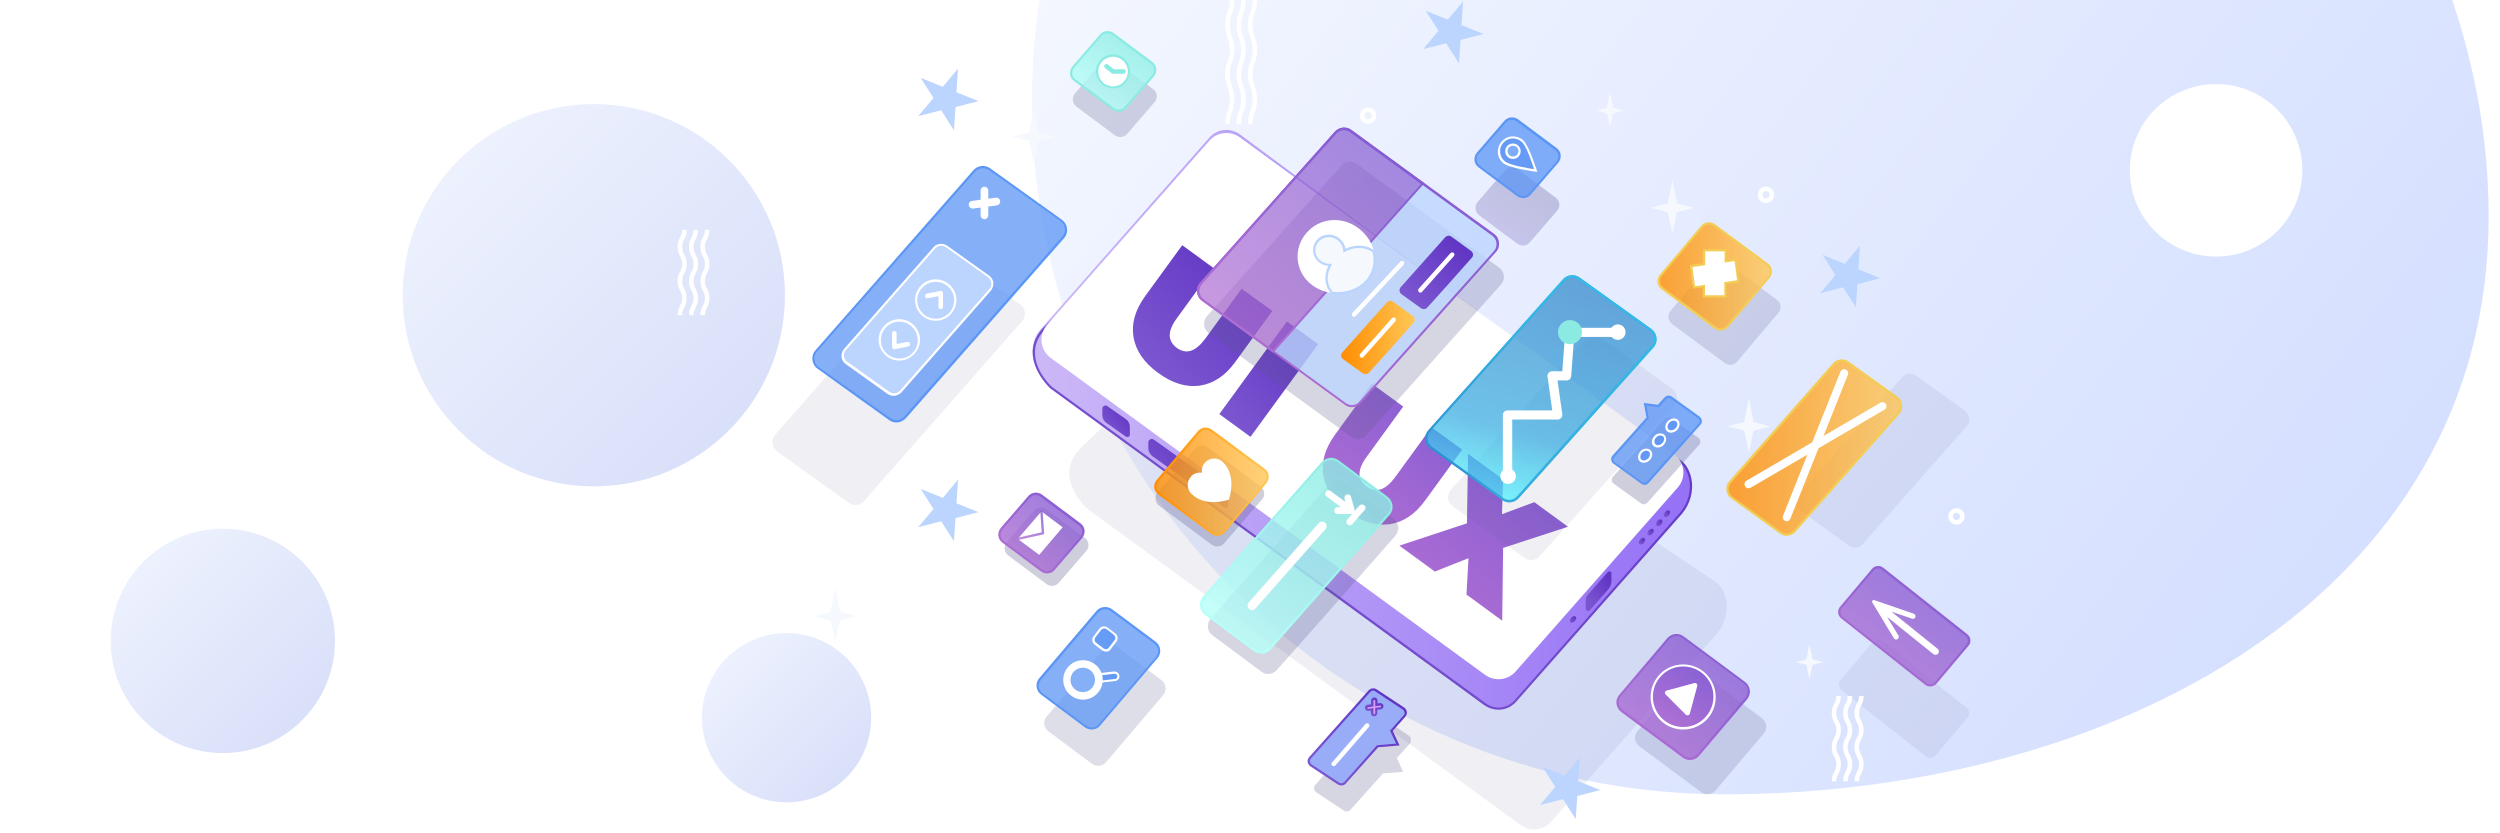<svg width="1536" height="512" viewBox="0 0 1536 512" fill="none" xmlns="http://www.w3.org/2000/svg">
<g clip-path="url(#clip0_1001_14555)">
<rect width="1536" height="512" fill="white"/>
<circle cx="364.843" cy="181.385" r="117.423" fill="url(#paint0_linear_1001_14555)"/>
<path opacity="0.8" d="M1529.02 132.912C1529.02 -102.194 1316.19 -324.803 1059.73 -363.36C824.622 -363.36 634.031 -172.769 634.031 62.338C634.031 297.444 824.622 488.035 1059.73 488.035C1294.83 488.035 1529.02 368.019 1529.02 132.912Z" fill="url(#paint1_linear_1001_14555)"/>
<circle cx="136.909" cy="393.771" r="68.909" fill="url(#paint2_linear_1001_14555)"/>
<circle cx="483.265" cy="440.954" r="51.981" fill="url(#paint3_linear_1001_14555)"/>
<circle cx="1361.57" cy="104.641" r="53" fill="white"/>
<path opacity="0.1" d="M663.71 275.523L764.808 178.76C769.562 173.307 777.672 172.468 783.545 176.663L1054.4 357.744C1061.11 362.638 1065.58 378.999 1052.58 391.863L953.021 504.847C948.266 510.3 940.156 511.139 934.283 506.944L667.485 312.159C657.977 302.651 651.405 287.829 663.71 275.523Z" fill="#5C5A8E"/>
<path d="M640.866 200.634L742.994 84.594C747.748 79.141 755.858 78.302 761.731 82.497L1032.44 283.636C1039.16 288.53 1043.63 304.89 1030.63 317.755L931.067 430.738C926.313 436.192 918.202 437.031 912.329 432.836L645.671 238.051C636.163 228.682 628.561 212.939 640.866 200.634Z" fill="url(#paint4_linear_1001_14555)"/>
<path d="M920.58 436.052C917.503 436.052 914.567 435.073 911.91 433.255L645.252 238.61C639.798 233.157 636.163 226.864 634.904 220.851C633.366 213.44 635.743 206.589 641.476 200.856L742.574 104.092C747.608 98.359 755.998 97.52 762.151 101.995L1032.86 282.937C1036.5 285.593 1039.16 291.047 1039.58 296.92C1040.14 304.61 1037.2 312.161 1031.19 318.174L931.626 431.018C928.69 434.374 924.775 436.052 920.58 436.052ZM642.455 201.974C637.002 207.428 634.904 213.72 636.303 220.712C637.421 226.445 640.917 232.457 646.231 237.631L912.889 432.137C918.482 436.192 926.173 435.353 930.647 430.179L1030.21 317.195C1035.94 311.462 1038.74 304.331 1038.18 297.06C1037.76 291.606 1035.38 286.572 1032.03 284.055L761.312 103.114C755.719 99.058 748.028 99.897 743.553 105.071L642.455 201.974Z" fill="url(#paint5_linear_1001_14555)"/>
<path d="M643.434 199.457L742.994 86.473C747.748 81.02 755.858 80.181 761.731 84.376L1028.53 279.021C1035.24 283.915 1036.22 293.423 1030.77 299.576L931.207 412.56C926.453 418.013 918.342 418.852 912.469 414.657L668.184 236.372L645.532 219.872C638.959 215.118 637.981 205.609 643.434 199.457Z" fill="white"/>
<path d="M691.676 268.255L679.65 259.725C678.252 258.746 677.273 257.068 677.273 255.251V251.056C677.273 249.518 679.091 248.539 680.35 249.517L691.676 257.488C693.354 258.607 694.193 260.564 694.193 262.522V266.996C694.193 268.255 692.795 268.954 691.676 268.255Z" fill="url(#paint6_linear_1001_14555)"/>
<path d="M752.083 311.742L708.036 280.28C706.498 279.161 705.519 277.344 705.519 275.386V271.89C705.519 270.072 707.477 269.093 708.875 270.072L752.363 301.115C753.761 302.094 754.6 303.632 754.6 305.31V310.344C754.6 311.742 753.202 312.441 752.083 311.742Z" fill="url(#paint7_linear_1001_14555)"/>
<path d="M976.792 374.946L987.979 362.222C989.377 360.684 990.076 358.726 990.076 356.628V352.294C990.076 351.175 988.678 350.616 987.839 351.455L975.394 365.578C974.695 366.417 974.275 367.395 974.275 368.514V373.968C974.415 375.226 975.953 375.785 976.792 374.946Z" fill="url(#paint8_linear_1001_14555)"/>
<path d="M968.402 379.697C968.402 378.719 967.563 378.299 966.444 378.719C965.326 379.278 964.487 380.536 964.487 381.515C964.487 382.494 965.326 382.914 966.444 382.494C967.563 381.935 968.402 380.676 968.402 379.697Z" fill="url(#paint9_linear_1001_14555)"/>
<path d="M1010.77 331.598C1010.77 330.619 1009.93 330.2 1008.81 330.619C1007.69 331.178 1006.86 332.437 1006.86 333.416C1006.86 334.394 1007.69 334.814 1008.81 334.394C1009.93 333.975 1010.77 332.716 1010.77 331.598Z" fill="url(#paint10_linear_1001_14555)"/>
<path d="M1016.08 326.004C1016.08 325.025 1015.25 324.606 1014.13 325.025C1013.01 325.585 1012.17 326.843 1012.17 327.822C1012.17 328.801 1013.01 329.22 1014.13 328.801C1015.25 328.381 1016.08 326.983 1016.08 326.004Z" fill="url(#paint11_linear_1001_14555)"/>
<path d="M1021.4 320.272C1021.4 319.293 1020.56 318.873 1019.44 319.293C1018.32 319.712 1017.48 321.111 1017.48 322.089C1017.48 323.068 1018.32 323.488 1019.44 323.068C1020.56 322.649 1021.4 321.39 1021.4 320.272Z" fill="url(#paint12_linear_1001_14555)"/>
<path d="M1026.15 314.678C1026.15 313.699 1025.31 313.28 1024.19 313.699C1023.08 314.258 1022.24 315.517 1022.24 316.496C1022.24 317.475 1023.08 317.894 1024.19 317.475C1025.31 316.915 1026.15 315.657 1026.15 314.678Z" fill="url(#paint13_linear_1001_14555)"/>
<path d="M696.43 207.148C695.032 198.898 697.409 190.508 703.561 181.978L726.354 150.656L745.511 164.639L723.138 195.402C720.062 199.597 718.663 203.093 718.663 206.169C718.803 209.106 720.201 211.623 722.998 213.72C725.795 215.818 728.731 216.377 731.528 215.538C734.464 214.699 737.401 212.182 740.477 208.127L762.85 177.364L781.727 191.067L758.935 222.39C752.782 230.919 745.511 235.674 737.121 236.932C728.731 238.051 720.341 235.534 711.532 229.102C702.862 222.809 697.828 215.398 696.43 207.148Z" fill="url(#paint14_linear_1001_14555)"/>
<path d="M790.676 197.5L809.833 211.483L768.303 268.394L749.146 254.411L790.676 197.5Z" fill="url(#paint15_linear_1001_14555)"/>
<path d="M813.049 292.304C811.651 284.054 814.028 275.664 820.181 267.135L842.973 235.812L862.13 249.796L839.757 280.559C836.681 284.753 835.282 288.249 835.282 291.326C835.422 294.262 836.821 296.779 839.617 298.876C842.414 300.974 845.35 301.533 848.147 300.694C851.083 299.855 854.02 297.338 857.096 293.283L879.469 262.52L898.346 276.224L875.554 307.546C869.401 316.076 862.13 320.83 853.74 322.088C845.35 323.207 836.96 320.69 828.151 314.258C819.621 307.826 814.448 300.554 813.049 292.304Z" fill="url(#paint16_linear_1001_14555)"/>
<path d="M901.003 365.295L902.262 342.922L881.567 351.172L859.753 335.231L901.283 321.527L901.982 278.879L923.516 294.54L922.817 315.934L942.673 308.523L963.368 323.625L923.516 336.629L922.957 381.375L901.003 365.295Z" fill="url(#paint17_linear_1001_14555)"/>
<path opacity="0.1" d="M891.495 300.832L974.135 208.264C976.512 205.607 980.567 205.188 983.364 207.285L1027.41 238.887C1030.77 241.264 1031.33 246.158 1028.53 249.234L945.889 341.803C943.512 344.46 939.457 344.879 936.66 342.782L892.614 311.04C889.258 308.663 888.698 303.908 891.495 300.832Z" fill="#5C5A8E"/>
<path opacity="0.25" d="M741.57 194.238L824.21 101.67C826.587 99.013 830.642 98.594 833.579 100.691L921.113 164.454C924.469 166.831 925.028 171.726 922.232 174.802L839.452 267.37C837.075 270.027 833.019 270.446 830.083 268.349L742.549 204.586C739.332 202.209 738.773 197.455 741.57 194.238Z" fill="#5C5A8E"/>
<g filter="url(#filter0_b_1001_14555)">
<path fill-rule="evenodd" clip-rule="evenodd" d="M737.22 175.034C735.27 178.074 736.007 182.176 738.913 184.451L826.448 248.214C829.384 250.312 833.439 249.892 835.816 247.235L918.457 154.667C921.253 151.591 920.694 146.697 917.338 144.32L874.249 112.881L782.261 215.913L739.053 184.451C736.02 182.176 735.271 178.074 737.22 175.034ZM829.944 80.556C828.689 79.66 827.23 79.224 825.785 79.225C827.23 79.224 828.689 79.66 829.943 80.556H829.944Z" fill="#BBD5FF" fill-opacity="0.8"/>
</g>
<path d="M830.643 250.172C829.104 250.172 827.426 249.753 826.168 248.634L738.634 184.871C736.816 183.612 735.697 181.655 735.557 179.418C735.278 177.32 735.977 175.083 737.515 173.545L820.155 80.976C822.812 78.04 827.147 77.481 830.363 79.858L917.897 143.621C919.715 144.879 920.834 146.837 920.974 149.074C921.253 151.172 920.554 153.409 919.016 154.947L836.376 247.515C834.837 249.333 832.74 250.172 830.643 250.172ZM738.354 174.523C737.235 175.782 736.536 177.6 736.816 179.418C736.956 181.235 737.934 182.774 739.333 183.892L826.867 247.655C829.524 249.613 833.16 249.193 835.257 246.816L917.897 154.248C919.016 152.989 919.715 151.172 919.435 149.354C919.296 147.536 918.317 145.998 916.918 144.879L829.384 81.116C826.727 79.159 823.092 79.578 820.994 81.955L738.354 174.523Z" fill="url(#paint18_linear_1001_14555)"/>
<path d="M824.77 216.472L852.177 185.709C853.155 184.73 854.694 184.451 855.812 185.29L868.117 194.239C869.376 195.218 869.656 197.036 868.537 198.294L866.16 200.951L853.994 214.654L846.583 222.904L841.13 228.917C840.151 230.036 838.473 230.176 837.215 229.337L825.189 220.667C823.791 219.688 823.651 217.731 824.77 216.472Z" fill="url(#paint19_linear_1001_14555)"/>
<path d="M836.795 219.828C836.515 219.828 836.096 219.688 835.816 219.409C835.257 218.849 835.257 218.01 835.676 217.451L855.253 195.497C855.812 194.938 856.651 194.938 857.21 195.358C857.77 195.917 857.77 196.756 857.35 197.315L837.774 219.269C837.634 219.688 837.214 219.828 836.795 219.828Z" fill="white"/>
<path d="M860.566 176.482L887.973 145.719C888.952 144.74 890.49 144.461 891.609 145.3L903.914 154.249C905.172 155.228 905.452 157.045 904.333 158.304L901.956 160.961L889.791 174.664L882.38 182.914L876.927 188.927C875.948 190.046 874.27 190.185 873.011 189.346L860.986 180.677C859.727 179.698 859.448 177.74 860.566 176.482Z" fill="url(#paint20_linear_1001_14555)"/>
<path d="M872.731 179.838C872.452 179.838 872.032 179.698 871.753 179.418C871.193 178.859 871.193 178.02 871.613 177.461L891.189 155.507C891.748 154.948 892.587 154.948 893.147 155.367C893.706 155.927 893.706 156.766 893.287 157.325L873.71 179.279C873.431 179.698 873.011 179.838 872.731 179.838Z" fill="white"/>
<g filter="url(#filter1_b_1001_14555)">
<path d="M737.934 174.104L820.575 81.535C822.952 78.879 827.007 78.459 829.943 80.556L874.27 112.858L782.261 215.913L739.053 184.451C735.697 181.934 735.138 177.18 737.934 174.104Z" fill="url(#paint21_linear_1001_14555)" fill-opacity="0.7"/>
</g>
<path d="M782.261 216.753L738.494 184.871C736.676 183.612 735.557 181.655 735.418 179.418C735.138 177.32 735.837 175.083 737.375 173.545L820.015 80.976C822.672 78.04 827.007 77.481 830.223 79.858L875.109 112.578L782.261 216.753ZM737.934 174.104L738.494 174.523C737.375 175.782 736.676 177.6 736.956 179.418C737.096 181.235 738.074 182.773 739.473 183.892L782.121 214.935L873.151 112.998L829.524 81.116C826.867 79.159 823.232 79.578 821.134 81.955L738.354 174.523L737.934 174.104Z" fill="url(#paint22_linear_1001_14555)"/>
<path d="M836.515 141.798C846.304 150.608 847.702 164.871 838.893 173.68C829.943 182.489 814.142 182.489 804.354 173.68C794.846 164.871 794.986 150.608 803.935 141.798C812.604 132.989 827.007 132.989 836.515 141.798Z" fill="white"/>
<path d="M818.477 179.974C825.888 180.953 833.579 178.855 838.892 173.542C844.066 168.368 845.744 161.237 844.066 154.385C839.032 150.749 832.041 150.609 826.028 153.826C825.888 151.448 824.909 149.071 822.952 147.393C819.176 143.898 813.443 143.898 809.947 147.393C806.451 150.889 806.451 156.482 810.227 159.978C812.185 161.796 814.702 162.635 817.218 162.635C813.863 168.648 814.282 175.36 818.477 179.974Z" fill="#F5F9FE"/>
<path d="M821.833 180.813C820.714 180.813 819.456 180.673 818.337 180.534H818.058L817.918 180.394C813.863 176.059 813.164 169.487 816.1 163.334C813.723 163.195 811.486 162.216 809.808 160.538C807.85 158.72 806.731 156.203 806.731 153.686C806.731 151.169 807.71 148.792 809.528 146.974C813.303 143.199 819.596 143.199 823.511 146.974C825.189 148.512 826.308 150.61 826.727 152.847C832.88 149.911 839.732 150.33 844.626 153.966L844.765 154.106V154.385C846.583 161.796 844.626 168.928 839.452 174.101C834.977 178.436 828.545 180.813 821.833 180.813ZM818.757 179.275C826.168 180.114 833.579 177.877 838.333 173.123C843.087 168.368 844.905 161.796 843.367 154.945C838.753 151.728 832.041 151.449 826.308 154.665L825.329 155.224V154.106C825.189 151.868 824.21 149.771 822.532 148.093C819.036 144.877 813.723 144.877 810.507 148.093C808.969 149.631 808.13 151.728 808.13 153.826C808.13 156.063 809.108 158.161 810.786 159.699C812.464 161.237 814.842 162.216 817.219 162.076H818.477L817.918 163.195C814.702 168.788 815.121 175.08 818.757 179.275Z" fill="#BBD5FF"/>
<path d="M831.901 194.658C831.621 194.658 831.202 194.518 830.922 194.239C830.363 193.679 830.363 192.84 830.922 192.281L860.427 160.679C860.986 160.12 861.825 160.12 862.384 160.679C862.944 161.239 862.944 162.078 862.384 162.637L832.88 194.239C832.6 194.518 832.181 194.658 831.901 194.658Z" fill="white"/>
<g filter="url(#filter2_b_1001_14555)">
<path d="M878.071 264.611L960.712 172.043C963.089 169.386 967.144 168.967 969.94 171.064L1013.99 202.666C1017.34 205.043 1017.9 209.937 1015.11 213.014L932.466 305.582C930.088 308.239 926.033 308.658 923.237 306.561L879.19 274.959C875.834 272.582 875.275 267.688 878.071 264.611Z" fill="url(#paint23_linear_1001_14555)" fill-opacity="0.7"/>
</g>
<path d="M927.431 308.659C925.893 308.659 924.355 308.239 922.957 307.261L878.91 275.659C877.092 274.4 875.974 272.443 875.694 270.205C875.414 268.108 876.113 265.871 877.652 264.193L960.292 171.624C962.949 168.688 967.283 168.268 970.5 170.506L1014.55 202.108C1016.36 203.366 1017.48 205.324 1017.76 207.561C1018.04 209.658 1017.34 211.896 1015.8 213.574L933.165 306.002C931.626 307.68 929.529 308.659 927.431 308.659ZM878.63 265.032C877.512 266.43 876.813 268.108 877.092 269.926C877.232 271.744 878.211 273.282 879.609 274.4L923.656 306.002C926.313 307.82 929.809 307.54 932.046 305.023L1014.69 212.455C1015.8 211.057 1016.5 209.379 1016.22 207.561C1016.08 205.743 1015.11 204.205 1013.71 203.086L969.661 171.624C967.004 169.807 963.508 170.086 961.271 172.603L878.63 265.032Z" fill="url(#paint24_linear_1001_14555)"/>
<path d="M927.431 308.659C925.893 308.659 924.355 308.239 922.957 307.261L878.91 275.659C877.092 274.4 875.974 272.443 875.694 270.205C875.414 268.108 876.113 265.871 877.652 264.193L960.292 171.624C962.949 168.688 967.283 168.268 970.5 170.506L1014.55 202.108C1016.36 203.366 1017.48 205.324 1017.76 207.561C1018.04 209.658 1017.34 211.896 1015.8 213.574L933.165 306.002C931.626 307.68 929.529 308.659 927.431 308.659ZM878.63 265.032C877.512 266.43 876.813 268.108 877.092 269.926C877.232 271.744 878.211 273.282 879.609 274.4L923.656 306.002C926.313 307.82 929.809 307.54 932.046 305.023L1014.69 212.455C1015.8 211.057 1016.5 209.379 1016.22 207.561C1016.08 205.743 1015.11 204.205 1013.71 203.086L969.661 171.624C967.004 169.807 963.508 170.086 961.271 172.603L878.63 265.032Z" fill="url(#paint25_linear_1001_14555)"/>
<path d="M927.431 308.659C925.893 308.659 924.355 308.239 922.957 307.261L878.91 275.659C877.092 274.4 875.974 272.443 875.694 270.205C875.414 268.108 876.113 265.871 877.652 264.193L960.292 171.624C962.949 168.688 967.283 168.268 970.5 170.506L1014.55 202.108C1016.36 203.366 1017.48 205.324 1017.76 207.561C1018.04 209.658 1017.34 211.896 1015.8 213.574L933.165 306.002C931.626 307.68 929.529 308.659 927.431 308.659ZM878.63 265.032C877.512 266.43 876.813 268.108 877.092 269.926C877.232 271.744 878.211 273.282 879.609 274.4L923.656 306.002C926.313 307.82 929.809 307.54 932.046 305.023L1014.69 212.455C1015.8 211.057 1016.5 209.379 1016.22 207.561C1016.08 205.743 1015.11 204.205 1013.71 203.086L969.661 171.624C967.004 169.807 963.508 170.086 961.271 172.603L878.63 265.032Z" fill="url(#paint26_linear_1001_14555)"/>
<path d="M926.173 293.699C924.635 293.699 923.376 292.44 923.376 290.902V254.966C923.376 253.427 924.635 252.169 926.173 252.169H953.72L950.783 231.334C950.643 230.495 950.923 229.656 951.482 229.097C952.042 228.537 952.741 228.118 953.58 228.118H959.872L961.69 203.927C961.83 202.529 962.949 201.41 964.487 201.41H993.991C995.529 201.41 996.788 202.669 996.788 204.207C996.788 205.745 995.529 207.003 993.991 207.003H967.144L965.326 231.194C965.186 232.593 964.067 233.711 962.529 233.711H956.936L959.872 254.546C960.012 255.385 959.732 256.224 959.173 256.783C958.614 257.343 957.915 257.762 957.076 257.762H929.109V290.902C928.97 292.44 927.711 293.699 926.173 293.699Z" fill="white"/>
<path d="M993.991 208.821C996.617 208.821 998.746 206.692 998.746 204.067C998.746 201.441 996.617 199.312 993.991 199.312C991.366 199.312 989.237 201.441 989.237 204.067C989.237 206.692 991.366 208.821 993.991 208.821Z" fill="white"/>
<path d="M931.347 292.578C931.347 295.235 929.249 297.333 926.593 297.333C923.936 297.333 921.838 295.235 921.838 292.578C921.838 289.922 923.936 287.824 926.593 287.824C929.249 287.824 931.347 289.922 931.347 292.578Z" fill="white"/>
<path d="M964.627 210.781C968.333 210.781 971.338 207.776 971.338 204.069C971.338 200.362 968.333 197.357 964.627 197.357C960.92 197.357 957.915 200.362 957.915 204.069C957.915 207.776 960.92 210.781 964.627 210.781Z" fill="#8BEBE3"/>
<path d="M964.627 211.48C960.572 211.48 957.216 208.124 957.216 204.069C957.216 200.014 960.572 196.658 964.627 196.658C968.682 196.658 972.038 200.014 972.038 204.069C972.038 208.124 968.682 211.48 964.627 211.48ZM964.627 198.057C961.271 198.057 958.614 200.713 958.614 204.069C958.614 207.425 961.271 210.082 964.627 210.082C967.983 210.082 970.639 207.425 970.639 204.069C970.639 200.713 967.983 198.057 964.627 198.057Z" fill="#8BEBE3"/>
<path opacity="0.25" d="M865.626 451.99L848.707 440.804C847.448 439.825 845.63 440.104 844.651 441.223L808.155 482.194C806.897 483.592 807.177 485.689 808.715 486.808L825.634 497.994C826.893 498.973 828.711 498.694 829.689 497.575L849.685 475.202L862.13 474.223L858.215 465.693L866.325 456.744C867.304 455.206 867.024 452.969 865.626 451.99Z" fill="#5C5A8E"/>
<path d="M862.55 435.349L845.63 424.163C844.372 423.184 842.554 423.464 841.575 424.582L805.079 465.553C803.821 466.951 804.1 469.049 805.639 470.167L822.558 481.354C823.817 482.333 825.634 482.053 826.613 480.934L846.609 458.561L859.054 457.583L855.139 449.053L863.249 440.104C864.228 438.565 863.948 436.468 862.55 435.349Z" fill="#98ACF8"/>
<path d="M824.096 482.613C823.397 482.613 822.558 482.333 821.859 481.914L804.939 470.727C804.1 470.028 803.541 469.049 803.401 468.071C803.261 466.952 803.681 465.973 804.38 465.134L840.876 424.164C842.135 422.765 844.372 422.486 845.91 423.604L862.83 434.791C863.669 435.35 864.228 436.329 864.368 437.448C864.508 438.566 864.088 439.545 863.389 440.384L855.698 449.054L859.893 458.003L846.749 459.121L826.893 481.355C826.194 482.194 825.215 482.613 824.096 482.613ZM843.673 424.303C842.974 424.303 842.414 424.583 841.855 425.142L805.359 466.113C804.939 466.672 804.66 467.232 804.8 467.931C804.939 468.63 805.219 469.189 805.778 469.609L822.698 480.795C823.677 481.494 825.075 481.355 825.914 480.516L846.05 457.863L857.796 456.884L854.02 448.914L862.41 439.545C862.83 438.986 863.109 438.426 862.969 437.727C862.83 437.028 862.55 436.469 861.991 436.049L845.071 424.863C844.791 424.443 844.232 424.303 843.673 424.303Z" fill="url(#paint27_linear_1001_14555)"/>
<path d="M819.482 470.728C819.202 470.728 818.783 470.588 818.503 470.448C817.944 469.889 817.804 469.05 818.363 468.491L838.919 444.859C839.478 444.3 840.317 444.16 840.876 444.719C841.436 445.279 841.575 446.118 841.016 446.677L820.461 470.308C820.181 470.588 819.762 470.728 819.482 470.728Z" fill="white"/>
<path d="M847.728 432.832L845.351 433.111V430.594C845.351 429.895 844.791 429.336 844.092 429.336C843.393 429.336 842.834 429.895 842.834 430.594V433.391L840.177 433.811C839.478 433.95 839.058 434.51 839.198 435.209C839.338 435.768 839.758 436.188 840.317 436.188H840.457L842.834 435.908V438.285C842.834 438.984 843.393 439.544 844.092 439.544C844.791 439.544 845.351 438.984 845.351 438.285V435.628L848.008 435.209C848.707 435.069 849.126 434.51 848.986 433.811C848.986 433.251 848.427 432.692 847.728 432.832Z" fill="#DA9FF9"/>
<path d="M844.232 440.104C843.253 440.104 842.274 439.265 842.274 438.146V436.608L840.736 436.748C839.618 436.888 838.779 436.189 838.639 435.07C838.639 434.511 838.639 434.091 839.058 433.672C839.338 433.252 839.757 432.973 840.317 432.973L842.414 432.693V430.456C842.414 429.477 843.253 428.498 844.372 428.498C845.351 428.498 846.33 429.337 846.33 430.456V432.134L847.868 431.994C848.427 431.994 848.846 431.994 849.266 432.413C849.685 432.693 849.965 433.112 849.965 433.672C849.965 434.231 849.965 434.651 849.546 435.07C849.266 435.49 848.846 435.769 848.287 435.769L846.19 436.049V438.146C846.19 439.265 845.351 440.104 844.232 440.104ZM843.813 435.07V438.286C843.813 438.566 844.092 438.846 844.372 438.846C844.652 438.846 844.931 438.566 844.931 438.286V434.93L848.147 434.511C848.287 434.511 848.427 434.371 848.427 434.371C848.567 434.231 848.567 434.091 848.567 433.951C848.567 433.812 848.427 433.672 848.427 433.672C848.287 433.532 848.147 433.532 848.008 433.532L844.931 433.951V430.596C844.931 430.316 844.652 430.036 844.372 430.036C844.092 430.036 843.813 430.316 843.813 430.596V434.091L840.596 434.511C840.457 434.511 840.317 434.651 840.317 434.651C840.177 434.79 840.177 434.93 840.177 435.07C840.177 435.35 840.457 435.49 840.596 435.49L843.813 435.07Z" fill="url(#paint28_linear_1001_14555)"/>
<path opacity="0.2" d="M907.855 124.083L924.635 104.646C926.592 102.409 929.808 102.129 932.186 103.807L955.817 121.426C958.474 123.384 958.893 127.159 956.656 129.536L939.876 148.973C937.919 151.21 934.703 151.49 932.325 149.812L908.694 132.193C906.177 130.235 905.757 126.46 907.855 124.083Z" fill="url(#paint29_linear_1001_14555)"/>
<g filter="url(#filter3_b_1001_14555)">
<path d="M907.855 94.159L924.635 74.722C926.592 72.485 929.808 72.205 932.186 73.883L955.817 91.502C958.474 93.46 958.893 97.235 956.656 99.612L939.876 119.049C937.919 121.286 934.703 121.566 932.325 119.888L908.694 102.269C906.177 100.451 905.757 96.676 907.855 94.159Z" fill="#5C96F5" fill-opacity="0.75"/>
</g>
<path d="M935.821 121.707C934.563 121.707 933.165 121.287 932.046 120.448L908.415 102.83C907.016 101.851 906.037 100.173 905.898 98.495C905.758 96.817 906.317 94.999 907.436 93.74L924.215 74.304C926.313 71.787 930.088 71.368 932.745 73.325L956.377 90.944C957.775 91.923 958.754 93.601 958.894 95.279C959.033 96.957 958.474 98.774 957.355 100.033L940.576 119.469C939.317 121.008 937.639 121.707 935.821 121.707ZM908.415 94.719C907.576 95.698 907.156 97.096 907.296 98.495C907.436 99.893 908.135 101.012 909.254 101.851L932.885 119.469C934.982 121.008 937.779 120.728 939.457 118.77L956.237 99.334C957.076 98.355 957.495 96.957 957.355 95.558C957.216 94.16 956.516 93.041 955.398 92.202L931.766 74.584C929.669 73.045 926.872 73.325 925.194 75.283L908.415 94.719Z" fill="#5C96F5"/>
<g filter="url(#filter4_b_1001_14555)">
<path d="M923.097 87.45C920.021 91.085 920.44 96.539 924.076 99.615C927.711 102.691 943.512 104.789 943.512 104.789C943.512 104.789 938.898 89.547 935.262 86.471C931.627 83.394 926.173 83.814 923.097 87.45ZM932.605 95.42C931.207 97.098 928.69 97.378 926.872 95.84C925.194 94.441 924.915 91.924 926.453 90.106C927.991 88.289 930.368 88.149 932.186 89.687C933.724 91.225 934.004 93.742 932.605 95.42Z" fill="#5C96F5" fill-opacity="0.75"/>
</g>
<path d="M944.491 105.626L943.372 105.486C942.673 105.346 927.292 103.389 923.516 100.173C921.559 98.495 920.44 96.257 920.3 93.88C920.16 91.363 920.859 88.986 922.537 87.028C924.215 85.071 926.453 83.952 928.83 83.812C931.347 83.672 933.724 84.372 935.682 86.05C939.457 89.266 943.932 104.088 944.211 104.647L944.491 105.626ZM929.669 85.071C929.389 85.071 929.249 85.071 928.97 85.071C926.872 85.211 924.915 86.189 923.516 87.867C922.118 89.545 921.419 91.503 921.698 93.6C921.838 95.698 922.817 97.656 924.495 99.054C927.432 101.571 938.898 103.389 942.533 103.948C941.415 100.452 937.779 89.406 934.843 87.028C933.304 85.77 931.487 85.071 929.669 85.071ZM929.529 97.656C928.41 97.656 927.292 97.236 926.453 96.537C924.495 94.859 924.215 91.922 925.893 89.825C927.571 87.867 930.508 87.588 932.605 89.266C933.584 90.105 934.143 91.223 934.283 92.482C934.423 93.74 934.004 94.999 933.165 95.978C932.326 96.957 931.207 97.516 929.949 97.656C929.669 97.656 929.669 97.656 929.529 97.656ZM929.529 89.545C928.55 89.545 927.711 89.965 927.012 90.664C925.893 92.062 926.033 94.16 927.432 95.418C928.83 96.537 930.927 96.397 932.186 94.999C933.304 93.6 933.165 91.503 931.766 90.245C931.067 89.825 930.228 89.545 929.529 89.545Z" fill="white"/>
<path opacity="0.25" d="M660.494 57.386L677.273 37.949C679.231 35.712 682.447 35.432 684.824 37.11L708.456 54.729C711.113 56.686 711.532 60.462 709.295 62.839L692.515 82.275C690.557 84.513 687.341 84.792 684.964 83.114L661.333 65.496C658.816 63.678 658.396 59.902 660.494 57.386Z" fill="#5C5A8E"/>
<g filter="url(#filter5_b_1001_14555)">
<path d="M659.515 41.165L676.295 21.728C678.252 19.491 681.468 19.211 683.846 20.889L707.477 38.508C710.134 40.466 710.553 44.241 708.316 46.618L691.536 66.055C689.579 68.292 686.362 68.572 683.985 66.894L660.354 49.275C657.697 47.317 657.278 43.542 659.515 41.165Z" fill="url(#paint30_linear_1001_14555)" fill-opacity="0.8"/>
</g>
<path d="M687.341 68.713C686.083 68.713 684.685 68.293 683.566 67.454L659.934 49.835C658.536 48.856 657.557 47.179 657.417 45.501C657.278 43.823 657.837 42.005 658.956 40.746L675.735 21.31C677.833 18.793 681.608 18.373 684.265 20.331L707.897 37.95C709.295 38.928 710.274 40.606 710.414 42.285C710.553 43.962 709.994 45.78 708.875 47.039L692.096 66.475C690.837 67.874 689.159 68.713 687.341 68.713ZM680.49 20.471C679.091 20.471 677.693 21.03 676.714 22.149L659.934 41.585C659.095 42.564 658.676 43.962 658.816 45.361C658.956 46.759 659.655 47.878 660.773 48.717L684.405 66.335C686.502 67.874 689.299 67.594 690.977 65.636L707.757 46.2C708.596 45.221 709.015 43.823 708.875 42.424C708.736 41.026 708.036 39.907 706.918 39.068L683.286 21.45C682.447 20.89 681.468 20.471 680.49 20.471Z" fill="#8BEBE3"/>
<path d="M683.846 53.752C689.251 53.752 693.634 49.37 693.634 43.964C693.634 38.558 689.251 34.176 683.846 34.176C678.44 34.176 674.057 38.558 674.057 43.964C674.057 49.37 678.44 53.752 683.846 53.752Z" fill="white"/>
<path d="M683.846 54.313C678.112 54.313 673.358 49.558 673.358 43.825C673.358 38.092 678.112 33.338 683.846 33.338C689.579 33.338 694.333 38.092 694.333 43.825C694.333 49.558 689.718 54.313 683.846 54.313ZM683.846 34.876C678.812 34.876 674.756 38.931 674.756 43.965C674.756 48.999 678.812 53.054 683.846 53.054C688.879 53.054 692.935 48.999 692.935 43.965C692.935 38.931 688.879 34.876 683.846 34.876Z" fill="#8BEBE3"/>
<path d="M690.278 45.36H683.986C683.706 45.36 683.426 45.22 683.147 45.08L678.952 41.864C678.392 41.444 678.253 40.466 678.672 39.906C679.092 39.347 680.07 39.207 680.63 39.627L684.405 42.563H690.278C691.117 42.563 691.676 43.123 691.676 43.962C691.676 44.8 690.977 45.36 690.278 45.36Z" fill="#8BEBE3"/>
<path opacity="0.3" d="M618.544 333.134L635.324 313.697C637.282 311.46 640.498 311.18 642.875 312.858L666.506 330.477C669.163 332.434 669.583 336.21 667.345 338.587L650.566 358.023C648.608 360.261 645.392 360.54 643.015 358.862L619.383 341.244C616.866 339.286 616.447 335.511 618.544 333.134Z" fill="#5C5A8E"/>
<g filter="url(#filter6_b_1001_14555)">
<path d="M615.468 324.743L632.248 305.306C634.205 303.069 637.422 302.789 639.799 304.467L663.43 322.086C666.087 324.044 666.506 327.819 664.269 330.196L647.489 349.633C645.532 351.87 642.316 352.15 639.939 350.472L616.307 332.853C613.79 331.035 613.371 327.26 615.468 324.743Z" fill="url(#paint31_linear_1001_14555)" fill-opacity="0.8"/>
</g>
<path d="M643.294 352.291C642.036 352.291 640.638 351.871 639.519 351.032L615.888 333.413C614.489 332.435 613.51 330.757 613.371 329.079C613.231 327.401 613.79 325.583 614.909 324.324L631.688 304.888C633.786 302.371 637.561 301.951 640.218 303.909L663.85 321.528C665.248 322.507 666.227 324.185 666.367 325.863C666.506 327.541 665.947 329.358 664.829 330.617L648.049 350.053C646.93 351.592 645.112 352.291 643.294 352.291ZM636.443 304.189C635.044 304.189 633.646 304.748 632.667 305.867L615.888 325.303C615.049 326.282 614.629 327.68 614.769 329.079C614.909 330.477 615.608 331.596 616.727 332.435L640.358 350.053C642.456 351.592 645.252 351.312 646.93 349.354L663.71 329.918C664.549 328.939 664.968 327.541 664.829 326.142C664.689 324.744 663.99 323.625 662.871 322.786L639.239 305.168C638.4 304.468 637.422 304.189 636.443 304.189Z" fill="url(#paint32_linear_1001_14555)"/>
<path d="M625.329 331.107L639.871 314.188L652.876 323.976L638.473 340.895L625.329 331.107Z" fill="white"/>
<g filter="url(#filter7_b_1001_14555)">
<path d="M625.329 331.805C625.049 331.805 624.77 331.525 624.63 331.246C624.49 330.826 624.77 330.547 625.189 330.407L640.011 327.051L639.172 314.326C639.172 313.907 639.452 313.627 639.871 313.627C640.291 313.627 640.571 313.907 640.571 314.326L641.549 327.61C641.549 327.89 641.41 328.309 640.99 328.309L625.469 331.805C625.469 331.805 625.469 331.805 625.329 331.805Z" fill="url(#paint33_linear_1001_14555)" fill-opacity="0.8"/>
</g>
<path opacity="0.3" d="M711.253 302.509L734.465 275.662C736.422 273.425 739.638 273.145 742.015 274.823L774.456 298.874C777.113 300.831 777.533 304.607 775.295 306.984L752.083 333.832C750.126 336.069 746.91 336.349 744.532 334.671L712.231 310.759C709.575 308.802 709.155 305.026 711.253 302.509Z" fill="#5C5A8E"/>
<g filter="url(#filter8_b_1001_14555)">
<path d="M711.253 295.236L736.562 265.312C738.52 263.075 741.736 262.795 744.113 264.473L776.554 288.524C779.211 290.482 779.63 294.257 777.393 296.634L752.083 326.558C750.126 328.796 746.91 329.075 744.532 327.397L712.231 303.346C709.575 301.389 709.155 297.613 711.253 295.236Z" fill="url(#paint34_linear_1001_14555)" fill-opacity="0.8"/>
</g>
<path d="M747.888 329.216C746.63 329.216 745.232 328.797 744.113 327.958L711.672 303.907C710.274 302.928 709.295 301.25 709.155 299.572C709.015 297.894 709.575 296.076 710.693 294.818L736.003 264.894C738.1 262.377 741.876 261.957 744.532 263.915L776.973 287.966C778.372 288.945 779.35 290.623 779.49 292.301C779.63 293.979 779.071 295.796 777.952 297.055L752.643 326.979C751.384 328.377 749.706 329.216 747.888 329.216ZM740.897 264.055C739.499 264.055 738.1 264.614 737.121 265.733L711.812 295.657C710.973 296.635 710.553 298.034 710.693 299.432C710.833 300.83 711.532 301.949 712.651 302.788L745.092 326.839C747.189 328.377 749.986 328.098 751.664 326.14L776.973 296.216C777.812 295.237 778.232 293.839 778.092 292.441C777.952 291.042 777.253 289.924 776.134 289.085L743.693 265.034C742.854 264.334 741.876 264.055 740.897 264.055Z" fill="url(#paint35_linear_1001_14555)"/>
<path d="M755.02 306.84C754.88 306.98 754.74 307.119 754.46 307.119C753.901 307.259 740.477 311.874 731.947 303.344C729.011 300.408 729.011 295.513 731.947 292.577C733.765 290.759 736.142 290.06 738.519 290.479C738.1 288.102 738.939 285.725 740.617 283.907C743.553 280.971 748.447 280.971 751.384 283.907C759.914 292.437 755.439 305.861 755.159 306.42C755.299 306.56 755.159 306.7 755.02 306.84Z" fill="white"/>
<path opacity="0.25" d="M743.833 380.112L816.825 297.471C819.202 294.814 823.257 294.255 826.194 296.492L856.258 318.865C859.614 321.243 860.033 325.997 857.376 329.073L838.08 351.027L820.601 370.883L795.012 399.828L784.384 411.713C782.007 414.37 777.952 414.93 775.016 412.692L744.952 390.319C741.596 387.942 741.176 383.188 743.833 380.112Z" fill="#5C5A8E"/>
<g filter="url(#filter9_b_1001_14555)">
<path d="M739.638 366.967L812.63 284.327C815.007 281.67 819.062 281.111 821.999 283.348L852.063 305.721C855.419 308.098 855.838 312.852 853.181 315.929L833.885 337.882L816.406 357.738L790.817 386.683L780.189 398.569C777.812 401.226 773.757 401.785 770.821 399.548L740.757 377.175C737.401 374.798 736.842 370.043 739.638 366.967Z" fill="url(#paint36_linear_1001_14555)" fill-opacity="0.8"/>
</g>
<path d="M775.016 401.647C773.478 401.647 771.8 401.087 770.401 400.108L740.338 377.735C738.66 376.477 737.541 374.519 737.261 372.422C736.982 370.324 737.681 368.087 739.079 366.549L812.071 283.909C814.728 280.832 819.202 280.413 822.418 282.79L852.482 305.163C854.16 306.421 855.279 308.379 855.558 310.477C855.838 312.574 855.139 314.811 853.741 316.35L780.749 398.99C779.211 400.808 777.113 401.647 775.016 401.647ZM817.804 282.65C816.126 282.65 814.308 283.349 813.05 284.748L740.198 367.388C739.079 368.786 738.52 370.464 738.66 372.142C738.799 373.96 739.778 375.498 741.176 376.477L771.24 398.85C773.897 400.808 777.533 400.388 779.77 398.011L852.762 315.371C853.881 313.972 854.44 312.294 854.3 310.616C854.16 308.799 853.181 307.26 851.783 306.282L821.719 283.909C820.461 283.07 819.202 282.65 817.804 282.65Z" fill="url(#paint37_linear_1001_14555)"/>
<path d="M769.283 374.799C768.583 374.799 768.024 374.519 767.465 374.1C766.346 373.121 766.206 371.303 767.185 370.185L810.253 321.383C811.232 320.265 813.05 320.125 814.168 321.104C815.287 322.083 815.427 323.9 814.448 325.019L771.38 373.82C770.821 374.519 769.982 374.799 769.283 374.799Z" fill="white"/>
<path d="M838.219 310.477C837.38 309.778 835.982 309.778 835.283 310.617L832.206 313.973C832.206 313.833 832.206 313.833 832.206 313.693V313.553C832.206 313.413 832.206 313.413 832.206 313.273C832.206 313.273 832.206 313.273 832.206 313.134L830.109 305.303C829.829 304.184 828.711 303.485 827.592 303.765C826.473 304.045 825.774 305.163 826.054 306.282L826.613 308.379L817.524 301.667C816.545 300.968 815.287 301.108 814.588 302.087C813.889 303.066 814.028 304.324 815.007 305.023L823.817 311.595H821.859C820.74 311.595 819.761 312.574 819.761 313.693C819.761 314.812 820.74 315.79 821.859 315.79H830.249H830.389C830.528 315.79 830.668 315.79 830.668 315.79H830.808L827.732 319.286C827.033 320.125 827.033 321.523 827.872 322.223C828.291 322.642 828.711 322.782 829.27 322.782C829.829 322.782 830.389 322.502 830.808 322.083L838.359 313.413C839.198 312.574 839.198 311.176 838.219 310.477Z" fill="white"/>
<path opacity="0.3" d="M990.915 293L1022.94 257.203C1023.92 256.225 1025.45 255.945 1026.57 256.784L1043.63 269.089C1044.89 270.068 1045.17 271.886 1044.05 273.144L1012.03 308.941C1011.05 309.92 1009.51 310.199 1008.39 309.36L991.334 297.055C990.076 296.076 989.936 294.119 990.915 293Z" fill="#5C5A8E"/>
<g filter="url(#filter10_b_1001_14555)">
<path d="M991.195 280.416L1012.31 256.785L1010.77 248.395L1018.88 249.374L1023.22 244.619C1024.19 243.641 1025.73 243.361 1026.85 244.2L1043.91 256.505C1045.17 257.484 1045.45 259.302 1044.33 260.56L1012.31 296.357C1011.33 297.336 1009.79 297.615 1008.67 296.776L991.614 284.471C990.356 283.492 990.076 281.675 991.195 280.416Z" fill="#5C96F5" fill-opacity="0.75"/>
</g>
<path d="M1010.35 297.898C1009.65 297.898 1008.95 297.618 1008.39 297.199L991.334 284.894C990.495 284.334 990.076 283.495 989.936 282.516C989.796 281.538 990.076 280.559 990.775 279.86L1011.61 256.508L1009.93 247.559L1018.6 248.677L1022.66 244.203C1023.78 242.944 1025.73 242.664 1027.13 243.643L1044.19 255.948C1045.03 256.508 1045.45 257.347 1045.59 258.326C1045.73 259.304 1045.45 260.283 1044.75 260.982L1012.87 296.779C1012.17 297.618 1011.19 297.898 1010.35 297.898ZM1011.61 249.237L1013.01 257.067L991.754 280.978C991.334 281.398 991.195 281.957 991.195 282.516C991.195 283.076 991.614 283.635 992.034 283.915L1009.09 296.22C1009.93 296.779 1011.05 296.639 1011.75 295.94L1043.77 260.143C1044.19 259.724 1044.33 259.165 1044.33 258.605C1044.33 258.046 1043.91 257.487 1043.49 257.207L1026.43 244.902C1025.59 244.342 1024.47 244.482 1023.78 245.181L1019.3 250.215L1011.61 249.237Z" fill="#5C96F5"/>
<g filter="url(#filter11_b_1001_14555)">
<path d="M1021.96 267.554C1023.36 268.812 1023.22 271.05 1021.68 272.728C1020.14 274.406 1017.9 274.825 1016.5 273.567C1015.11 272.308 1015.25 270.071 1016.78 268.393C1018.32 266.715 1020.7 266.296 1021.96 267.554Z" fill="#5C96F5" fill-opacity="0.75"/>
</g>
<path d="M1018.46 274.964C1017.62 274.964 1016.78 274.685 1016.08 274.125C1014.41 272.727 1014.55 269.93 1016.36 267.973C1017.2 266.994 1018.32 266.435 1019.44 266.295C1020.56 266.155 1021.68 266.435 1022.52 267.134C1024.2 268.532 1024.06 271.329 1022.24 273.286C1021.26 274.405 1019.86 274.964 1018.46 274.964ZM1020.14 267.553C1020 267.553 1019.86 267.553 1019.72 267.553C1018.88 267.693 1018.18 268.113 1017.48 268.812C1016.22 270.21 1016.08 272.028 1017.2 273.007C1018.18 273.985 1020.14 273.566 1021.4 272.168C1022.66 270.769 1022.8 268.952 1021.68 267.973C1021.12 267.693 1020.7 267.553 1020.14 267.553Z" fill="white"/>
<g filter="url(#filter12_b_1001_14555)">
<path d="M1030.21 258.46C1031.61 259.719 1031.47 261.956 1029.93 263.634C1028.39 265.312 1026.15 265.731 1024.75 264.473C1023.36 263.215 1023.5 260.977 1025.03 259.299C1026.57 257.621 1028.81 257.202 1030.21 258.46Z" fill="#5C96F5" fill-opacity="0.75"/>
</g>
<path d="M1026.71 265.872C1025.87 265.872 1025.03 265.592 1024.33 265.033C1022.66 263.635 1022.8 260.838 1024.61 258.88C1026.43 256.923 1029.09 256.503 1030.77 257.902C1032.44 259.3 1032.3 262.096 1030.49 264.054C1029.65 265.033 1028.53 265.592 1027.41 265.732C1027.13 265.872 1026.99 265.872 1026.71 265.872ZM1028.25 258.461C1027.41 258.461 1026.29 258.88 1025.59 259.719C1024.33 261.118 1024.19 262.935 1025.31 263.914C1025.73 264.334 1026.43 264.474 1027.27 264.334C1028.11 264.194 1028.81 263.774 1029.51 263.075C1030.77 261.677 1030.91 259.859 1029.79 258.88C1029.37 258.601 1028.81 258.461 1028.25 258.461Z" fill="white"/>
<g filter="url(#filter13_b_1001_14555)">
<path d="M1013.43 276.923C1014.83 278.182 1014.69 280.419 1013.15 282.097C1011.61 283.775 1009.37 284.194 1007.97 282.936C1006.58 281.677 1006.72 279.44 1008.25 277.762C1009.79 276.084 1012.17 275.804 1013.43 276.923Z" fill="#5C96F5" fill-opacity="0.75"/>
</g>
<path d="M1009.93 284.333C1009.09 284.333 1008.25 284.054 1007.55 283.494C1006.72 282.795 1006.3 281.677 1006.44 280.558C1006.44 279.439 1007 278.321 1007.83 277.342C1008.67 276.363 1009.79 275.804 1010.91 275.664C1012.03 275.524 1013.15 275.804 1013.99 276.503C1014.83 277.202 1015.25 278.321 1015.11 279.439C1015.11 280.558 1014.55 281.677 1013.71 282.655C1012.59 283.774 1011.19 284.333 1009.93 284.333ZM1011.47 276.922C1011.33 276.922 1011.19 276.922 1011.05 276.922C1010.21 277.062 1009.51 277.482 1008.81 278.181C1008.25 278.88 1007.83 279.719 1007.83 280.558C1007.83 281.257 1007.97 281.956 1008.53 282.376C1009.51 283.355 1011.47 282.935 1012.73 281.537C1013.29 280.838 1013.71 279.999 1013.71 279.16C1013.71 278.46 1013.57 277.761 1013.01 277.342C1012.59 277.062 1012.17 276.922 1011.47 276.922Z" fill="white"/>
<path d="M567.506 301.672L579.531 306.426L587.781 296.498L586.942 309.502L598.968 314.257L586.383 317.473L585.544 330.337L578.692 319.43L566.108 322.507L574.497 312.579L567.506 301.672Z" fill="#BBD5FF"/>
<path d="M586.104 332.574L578.273 320.269L564.15 323.904L573.519 312.718L565.688 300.413L579.252 305.866L588.62 294.68L587.642 309.222L601.205 314.676L587.082 318.311L586.104 332.574ZM578.972 318.591L584.985 328.099L585.684 316.773L596.591 313.976L586.104 309.781L586.803 298.595L579.531 307.265L569.044 303.07L575.057 312.578L567.786 321.248L578.972 318.591Z" fill="#BBD5FF"/>
<path d="M877.791 8.026L889.677 12.92L898.067 2.992L897.088 15.857L909.113 20.611L896.668 23.827L895.829 36.691L888.838 25.785L876.393 29.001L884.643 19.073L877.791 8.026Z" fill="#BBD5FF"/>
<path d="M896.389 38.929L888.558 26.623L874.435 30.119L883.804 18.933L875.974 6.628L889.537 12.081L898.906 0.895L897.927 15.437L911.491 20.89L897.368 24.526L896.389 38.929ZM889.258 24.945L895.27 34.454L895.969 23.128L906.876 20.331L896.389 16.136L897.088 4.81L889.817 13.479L879.33 9.284L885.342 18.793L878.071 27.462L889.258 24.945Z" fill="#BBD5FF"/>
<path d="M1121.66 158.064L1133.68 162.819L1141.93 152.891L1141.09 165.755L1152.98 170.649L1140.53 173.725L1139.7 186.73L1132.7 175.683L1120.26 178.899L1128.51 168.971L1121.66 158.064Z" fill="#BBD5FF"/>
<path d="M1140.25 188.826L1132.42 176.521L1118.3 180.156L1127.67 168.97L1119.84 156.665L1133.4 162.118L1142.77 150.932L1141.79 165.474L1155.36 170.928L1141.23 174.563L1140.25 188.826ZM1133.12 174.983L1139.14 184.491L1139.84 173.165L1150.74 170.368L1140.25 166.173L1140.95 154.847L1133.68 163.516L1123.2 159.322L1129.21 168.83L1121.94 177.5L1133.12 174.983Z" fill="#BBD5FF"/>
<path d="M949.525 472.403L961.55 477.297L969.8 467.369L968.962 480.234L980.987 484.988L968.402 488.204L967.563 501.068L960.711 490.162L948.127 493.378L956.377 483.45L949.525 472.403Z" fill="#BBD5FF"/>
<path d="M968.123 503.304L960.292 490.999L946.169 494.635L955.538 483.448L947.707 471.143L961.271 476.597L970.64 465.41L969.661 479.953L983.224 485.406L969.101 489.042L968.123 503.304ZM960.991 489.321L967.004 498.83L967.703 487.503L978.61 484.707L968.123 480.512L968.822 469.186L961.551 477.855L951.063 473.66L957.076 483.169L949.805 491.838L960.991 489.321Z" fill="#BBD5FF"/>
<path d="M567.506 49.137L579.531 53.891L587.782 43.963L586.943 56.967L598.968 61.721L586.383 64.938L585.544 77.802L578.692 66.895L566.108 69.972L574.498 60.044L567.506 49.137Z" fill="#BBD5FF"/>
<path d="M586.104 80.039L578.273 67.734L564.15 71.369L573.519 60.183L565.688 47.878L579.252 53.331L588.62 42.145L587.642 56.687L601.205 62.14L587.082 65.776L586.104 80.039ZM578.972 66.056L584.985 75.564L585.684 64.238L596.591 61.441L586.104 57.246L586.803 45.92L579.531 54.59L569.044 50.395L575.057 59.903L567.786 68.573L578.972 66.056Z" fill="#BBD5FF"/>
<path opacity="0.1" d="M476.336 266.991L573.519 156.385C575.896 153.728 579.951 153.309 582.748 155.406L626.794 187.008C630.15 189.385 630.71 194.279 627.913 197.355L530.73 307.962C528.353 310.619 524.298 311.038 521.501 308.941L477.455 277.339C474.099 274.962 473.539 270.068 476.336 266.991Z" fill="#5C5A8E"/>
<g filter="url(#filter14_b_1001_14555)">
<path d="M501.506 215.532L598.688 104.926C601.065 102.269 605.121 101.85 607.917 103.947L651.964 135.549C655.32 137.926 655.879 142.82 653.083 145.896L555.9 256.503C553.523 259.16 549.468 259.579 546.671 257.482L502.624 225.88C499.268 223.503 498.709 218.609 501.506 215.532Z" fill="#5C96F5" fill-opacity="0.75"/>
</g>
<path d="M550.866 259.58C549.328 259.58 547.79 259.161 546.391 258.182L502.345 226.58C500.527 225.321 499.408 223.364 499.128 221.126C498.849 219.029 499.548 216.792 501.086 215.114L598.129 104.507C600.786 101.571 605.121 101.151 608.337 103.388L652.384 134.99C654.201 136.249 655.32 138.206 655.6 140.444C655.879 142.541 655.18 144.779 653.642 146.457L556.599 256.923C555.061 258.601 552.963 259.58 550.866 259.58ZM603.862 103.388C602.184 103.388 600.366 104.088 599.108 105.486L501.925 216.093C500.806 217.491 500.107 219.169 500.387 220.987C500.527 222.804 501.506 224.343 502.904 225.461L547.091 256.923C549.747 258.741 553.243 258.461 555.48 255.944L652.663 145.338C653.922 143.94 654.481 142.262 654.201 140.444C654.062 138.626 653.083 137.088 651.684 135.969L607.638 104.507C606.519 103.808 605.26 103.388 603.862 103.388Z" fill="#5C96F5"/>
<path d="M519.124 214.693L574.078 152.189C576.035 150.091 579.252 149.672 581.489 151.35L607.358 169.808C610.014 171.765 610.434 175.541 608.336 178.058L553.383 240.562C551.425 242.66 548.209 243.079 545.972 241.401L520.103 222.943C517.306 220.986 516.887 217.071 519.124 214.693Z" fill="#BBD5FF"/>
<path d="M549.048 243.219C547.79 243.219 546.531 242.799 545.412 242.1L519.544 223.642C518.145 222.663 517.167 220.985 517.027 219.307C516.887 217.49 517.446 215.812 518.565 214.413L573.519 151.909C575.616 149.532 579.252 149.112 581.908 150.93L607.777 169.388C609.176 170.367 610.154 172.044 610.294 173.722C610.434 175.54 609.875 177.218 608.756 178.617L553.802 241.121C552.544 242.38 550.866 243.219 549.048 243.219ZM578.273 150.93C576.875 150.93 575.616 151.489 574.637 152.608L519.684 215.113C518.705 216.091 518.285 217.49 518.565 218.888C518.705 220.286 519.404 221.545 520.523 222.244L546.391 240.702C548.489 242.24 551.285 241.82 552.963 240.002L607.917 177.498C608.896 176.519 609.315 175.121 609.036 173.722C608.896 172.324 608.197 171.066 607.078 170.367L581.209 151.909C580.23 151.21 579.252 150.93 578.273 150.93Z" fill="white"/>
<path d="M611.803 121.491L607.198 122.105V117.09C607.198 115.76 606.174 114.736 604.844 114.736C603.513 114.736 602.49 115.76 602.49 117.09V122.719L597.271 123.435C595.94 123.64 595.019 124.766 595.224 126.096C595.429 127.324 596.452 128.143 597.578 128.143C597.68 128.143 597.782 128.143 597.885 128.143L602.49 127.529V132.339C602.49 133.669 603.513 134.693 604.844 134.693C606.174 134.693 607.198 133.669 607.198 132.339V126.915L612.417 126.198C613.747 125.994 614.668 124.868 614.464 123.538C614.361 122.207 613.133 121.286 611.803 121.491Z" fill="white"/>
<path d="M574.917 196.377C581.558 196.377 586.942 190.993 586.942 184.352C586.942 177.71 581.558 172.326 574.917 172.326C568.275 172.326 562.891 177.71 562.891 184.352C562.891 190.993 568.275 196.377 574.917 196.377Z" fill="#BBD5FF"/>
<path d="M574.917 197.076C567.925 197.076 562.192 191.343 562.192 184.352C562.192 177.36 567.925 171.627 574.917 171.627C581.908 171.627 587.642 177.36 587.642 184.352C587.502 191.343 581.908 197.076 574.917 197.076ZM574.917 173.165C568.764 173.165 563.591 178.199 563.591 184.491C563.591 190.784 568.625 195.818 574.917 195.818C581.209 195.818 586.243 190.784 586.243 184.491C586.243 178.199 581.069 173.165 574.917 173.165Z" fill="white"/>
<path d="M556.816 220.166C563.026 217.812 566.151 210.869 563.797 204.659C561.443 198.449 554.5 195.324 548.29 197.678C542.08 200.033 538.955 206.975 541.309 213.185C543.664 219.395 550.606 222.52 556.816 220.166Z" fill="#BBD5FF"/>
<path d="M552.544 221.543C545.553 221.543 539.819 215.81 539.819 208.818C539.819 201.827 545.553 196.094 552.544 196.094C559.536 196.094 565.269 201.827 565.269 208.818C565.129 215.81 559.396 221.543 552.544 221.543ZM552.544 197.632C546.392 197.632 541.218 202.666 541.218 208.958C541.218 215.111 546.252 220.285 552.544 220.285C558.837 220.285 563.87 215.251 563.87 208.958C563.731 202.666 558.697 197.632 552.544 197.632Z" fill="white"/>
<path d="M577.993 189.944C577.154 189.944 576.595 189.385 576.595 188.546V181.974L570.023 183.233C569.324 183.372 568.485 182.953 568.345 182.114C568.205 181.415 568.624 180.576 569.463 180.436L577.713 178.758C578.133 178.618 578.552 178.758 578.832 179.038C579.112 179.317 579.391 179.737 579.391 180.156V188.546C579.391 189.385 578.692 189.944 577.993 189.944Z" fill="white"/>
<path d="M549.468 203.369C550.307 203.369 550.866 203.928 550.866 204.767V211.34L557.438 210.081C558.137 209.941 558.976 210.361 559.116 211.2C559.256 211.899 558.836 212.738 557.997 212.878L549.747 214.556C549.328 214.695 548.908 214.556 548.629 214.276C548.349 213.996 548.069 213.577 548.069 213.157V204.767C548.069 203.928 548.769 203.369 549.468 203.369Z" fill="white"/>
<path opacity="0.2" d="M1006.16 449.052L1035.8 414.094C1038.04 411.437 1041.95 411.018 1044.61 413.115L1082.5 441.221C1085.58 443.458 1086 447.933 1083.62 450.73L1053.98 485.688C1051.74 488.344 1047.83 488.764 1045.17 486.666L1007.28 458.56C1004.06 456.323 1003.64 451.848 1006.16 449.052Z" fill="#5C5A8E"/>
<g filter="url(#filter15_b_1001_14555)">
<path d="M995.53 427.374L1025.17 392.416C1027.41 389.759 1031.33 389.34 1033.98 391.437L1071.88 419.543C1074.95 421.781 1075.37 426.255 1073 429.052L1043.35 464.01C1041.11 466.667 1037.2 467.086 1034.54 464.989L996.648 436.883C993.432 434.645 993.013 430.171 995.53 427.374Z" fill="url(#paint38_linear_1001_14555)" fill-opacity="0.8"/>
</g>
<path d="M1038.32 466.947C1036.78 466.947 1035.24 466.527 1033.98 465.548L996.089 437.442C994.411 436.184 993.432 434.366 993.153 432.408C992.873 430.451 993.572 428.353 994.831 426.955L1024.47 391.997C1026.99 389.201 1031.19 388.641 1034.26 390.879L1072.16 418.985C1073.84 420.243 1074.81 422.061 1075.09 424.019C1075.37 425.976 1074.67 428.074 1073.42 429.612L1043.77 464.57C1042.37 466.108 1040.42 466.947 1038.32 466.947ZM1030.07 390.739C1028.39 390.739 1026.71 391.438 1025.59 392.696L995.949 427.654C994.831 428.913 994.411 430.451 994.551 432.129C994.691 433.807 995.53 435.205 996.928 436.184L1034.82 464.29C1037.2 466.108 1040.7 465.688 1042.79 463.451L1072.44 428.493C1073.56 427.235 1073.98 425.697 1073.84 424.019C1073.7 422.341 1072.86 420.942 1071.46 419.963L1033.56 391.857C1032.45 391.158 1031.33 390.739 1030.07 390.739Z" fill="url(#paint39_linear_1001_14555)"/>
<g filter="url(#filter16_b_1001_14555)">
<path d="M1038.12 447.1C1048.55 444.883 1055.2 434.636 1052.98 424.212C1050.77 413.788 1040.52 407.135 1030.09 409.352C1019.67 411.568 1013.02 421.815 1015.23 432.239C1017.45 442.663 1027.7 449.316 1038.12 447.1Z" fill="url(#paint40_linear_1001_14555)" fill-opacity="0.8"/>
</g>
<path d="M1034.12 448.212C1023.08 448.212 1014.13 439.263 1014.13 428.217C1014.13 417.17 1023.08 408.221 1034.12 408.221C1045.17 408.221 1054.12 417.17 1054.12 428.217C1054.26 439.263 1045.31 448.212 1034.12 448.212ZM1034.12 409.479C1023.78 409.479 1015.53 417.869 1015.53 428.077C1015.53 438.424 1023.92 446.674 1034.12 446.674C1044.47 446.674 1052.72 438.284 1052.72 428.077C1052.86 417.869 1044.47 409.479 1034.12 409.479Z" fill="white"/>
<path d="M1040.97 419.685L1023.92 424.299C1022.94 424.579 1022.52 425.838 1023.36 426.677L1035.8 439.122C1036.5 439.821 1037.9 439.541 1038.18 438.562L1042.79 421.503C1043.07 420.384 1042.09 419.405 1040.97 419.685Z" fill="white"/>
<path opacity="0.2" d="M643.155 440.101L678.252 398.851C680.49 396.334 684.125 395.914 686.782 397.872L713.63 417.868C716.566 420.105 717.126 424.3 714.609 427.097L679.511 468.347C677.274 470.864 673.638 471.283 670.981 469.326L644.134 449.33C641.197 447.093 640.638 442.898 643.155 440.101Z" fill="#5C5A8E"/>
<g filter="url(#filter17_b_1001_14555)">
<path d="M639.1 417.031L674.198 375.78C676.435 373.264 680.07 372.844 682.727 374.802L709.575 394.798C712.511 397.035 713.071 401.23 710.554 404.026L675.456 445.277C673.219 447.794 669.583 448.213 666.926 446.255L640.079 426.26C637.142 424.162 636.723 419.827 639.1 417.031Z" fill="#5C96F5" fill-opacity="0.75"/>
</g>
<path d="M670.702 448.214C669.303 448.214 667.765 447.794 666.507 446.816L639.659 426.82C638.121 425.701 637.002 423.883 636.862 421.926C636.583 419.968 637.282 418.01 638.54 416.612L673.638 375.362C676.015 372.565 680.21 372.146 683.147 374.243L709.994 394.239C711.532 395.358 712.651 397.175 712.791 399.133C713.071 401.091 712.371 403.048 711.113 404.447L676.015 445.697C674.757 447.375 672.799 448.214 670.702 448.214ZM679.092 374.383C677.553 374.383 675.875 375.082 674.757 376.341L639.659 417.591C638.68 418.849 638.121 420.387 638.261 421.926C638.401 423.464 639.24 424.862 640.498 425.841L667.346 445.837C669.723 447.655 673.079 447.235 675.036 444.998L710.134 403.747C711.113 402.489 711.672 400.951 711.532 399.413C711.393 397.875 710.554 396.476 709.295 395.497L682.447 375.502C681.329 374.663 680.21 374.383 679.092 374.383Z" fill="#5C96F5"/>
<g filter="url(#filter18_b_1001_14555)">
<path d="M686.503 417.033C686.083 417.452 685.664 417.732 684.964 417.872L665.528 420.109C664.269 420.249 663.151 419.41 663.011 418.012C662.871 416.753 663.71 415.634 665.108 415.495L684.545 413.257C685.803 413.117 686.922 413.956 687.062 415.355C687.202 415.914 686.922 416.473 686.503 417.033Z" fill="#5C96F5" fill-opacity="0.75"/>
</g>
<path d="M665.248 420.807C663.71 420.807 662.452 419.688 662.312 418.15C662.172 416.472 663.291 415.074 664.968 414.794L684.405 412.557C686.083 412.417 687.481 413.536 687.761 415.214C687.901 416.053 687.621 416.891 687.062 417.451C686.503 418.01 685.943 418.43 685.104 418.43L665.668 420.667C665.528 420.807 665.388 420.807 665.248 420.807ZM684.825 413.955H684.685L665.248 416.192C664.409 416.332 663.71 417.031 663.85 418.01C663.99 418.849 664.689 419.548 665.668 419.408L685.104 417.171C685.524 417.171 685.943 416.892 686.083 416.612C686.363 416.332 686.503 415.773 686.503 415.353C686.363 414.514 685.664 413.955 684.825 413.955Z" fill="white"/>
<path d="M673.218 408.501C678.392 412.835 678.951 420.526 674.617 425.56C670.282 430.734 662.591 431.293 657.557 426.958C652.383 422.624 651.824 414.933 656.159 409.899C660.354 404.865 668.045 404.166 673.218 408.501Z" fill="white"/>
<g filter="url(#filter19_b_1001_14555)">
<path d="M670.142 411.995C673.358 414.651 673.638 419.406 670.981 422.622C668.324 425.838 663.57 426.117 660.354 423.461C657.138 420.804 656.858 416.05 659.515 412.834C662.311 409.757 667.066 409.338 670.142 411.995Z" fill="#5C96F5" fill-opacity="0.75"/>
</g>
<g filter="url(#filter20_b_1001_14555)">
<path d="M685.524 393.816L681.888 398.571C680.909 399.829 679.092 400.109 677.833 399.13L673.079 395.494C671.82 394.516 671.541 392.698 672.52 391.439L676.155 386.685C677.134 385.427 678.952 385.147 680.21 386.126L684.964 389.761C686.223 390.6 686.503 392.418 685.524 393.816Z" fill="#5C96F5" fill-opacity="0.75"/>
</g>
<path d="M679.511 400.389C678.812 400.389 677.973 400.109 677.274 399.69L672.519 396.054C670.981 394.796 670.562 392.558 671.82 391.02L675.456 386.266C676.015 385.427 676.854 385.007 677.833 384.868C678.812 384.728 679.791 385.007 680.49 385.567L685.244 389.202C686.083 389.762 686.503 390.601 686.642 391.58C686.782 392.558 686.503 393.537 685.943 394.236L682.308 398.991C681.748 399.969 680.63 400.389 679.511 400.389ZM678.392 386.126C678.253 386.126 678.253 386.126 678.113 386.126C677.553 386.266 676.994 386.546 676.575 386.965L672.939 391.719C672.24 392.698 672.38 394.097 673.358 394.796L678.113 398.431C679.092 399.13 680.49 398.991 681.189 398.012L684.825 393.258C685.244 392.838 685.384 392.139 685.244 391.58C685.104 391.02 684.825 390.461 684.405 390.041L679.651 386.406C679.371 386.266 678.812 386.126 678.392 386.126Z" fill="white"/>
<path opacity="0.1" d="M1104.88 304.188L1168.64 231.755C1170.88 229.238 1174.65 228.819 1177.31 230.776L1207.23 252.31C1210.31 254.548 1210.87 259.022 1208.35 261.819L1144.59 334.251C1142.35 336.768 1138.58 337.188 1135.92 335.23L1106 313.696C1102.92 311.459 1102.36 307.124 1104.88 304.188Z" fill="#5C5A8E"/>
<g filter="url(#filter21_b_1001_14555)">
<path d="M1062.93 296.215L1126.69 223.782C1128.93 221.265 1132.7 220.846 1135.36 222.804L1165.28 244.338C1168.36 246.575 1168.92 251.05 1166.4 253.846L1102.64 326.279C1100.4 328.796 1096.63 329.215 1093.97 327.258L1064.05 305.724C1060.97 303.486 1060.41 299.012 1062.93 296.215Z" fill="url(#paint41_linear_1001_14555)" fill-opacity="0.8"/>
</g>
<path d="M1097.75 329.215C1096.35 329.215 1094.81 328.796 1093.55 327.817L1063.63 306.283C1061.95 305.164 1060.97 303.207 1060.69 301.249C1060.41 299.291 1061.11 297.194 1062.37 295.656L1126.13 223.223C1128.65 220.426 1132.7 220.007 1135.78 222.104L1165.7 243.638C1167.38 244.757 1168.36 246.715 1168.64 248.672C1168.92 250.63 1168.22 252.727 1166.96 254.266L1103.2 326.698C1101.8 328.376 1099.7 329.215 1097.75 329.215ZM1131.59 222.244C1129.91 222.244 1128.37 222.943 1127.25 224.202L1063.49 296.634C1062.37 297.893 1061.95 299.431 1062.09 301.109C1062.23 302.787 1063.21 304.185 1064.47 305.164L1094.39 326.698C1096.77 328.376 1100.12 328.097 1102.08 325.859L1165.84 253.427C1166.96 252.168 1167.38 250.63 1167.24 248.952C1167.1 247.274 1166.12 245.876 1164.87 244.897L1134.94 223.363C1133.96 222.524 1132.7 222.244 1131.59 222.244Z" fill="#F3CD53"/>
<path d="M1158.71 248.254C1158.01 247.135 1156.48 246.716 1155.36 247.415L1120.4 267.83L1135.36 230.216C1135.92 228.957 1135.22 227.559 1133.96 227C1132.7 226.44 1131.31 227.139 1130.75 228.398L1113.41 271.746L1073 295.377C1071.88 296.076 1071.46 297.614 1072.16 298.733C1072.58 299.572 1073.42 299.992 1074.25 299.992C1074.67 299.992 1075.09 299.852 1075.51 299.712L1110.47 279.297L1095.51 316.911C1094.95 318.17 1095.65 319.568 1096.91 320.127C1097.19 320.267 1097.47 320.267 1097.75 320.267C1098.73 320.267 1099.7 319.708 1099.98 318.729L1117.32 275.381L1157.73 251.75C1158.99 250.911 1159.41 249.373 1158.71 248.254Z" fill="white"/>
<path opacity="0.1" d="M1131.03 417.728L1150.6 394.516C1152.14 392.838 1154.66 392.559 1156.48 393.817L1208.07 434.648C1210.03 436.186 1210.45 438.983 1208.77 440.94L1189.2 464.152C1187.66 465.83 1185.14 466.11 1183.32 464.852L1131.73 424.161C1129.63 422.623 1129.35 419.686 1131.03 417.728Z" fill="#5C5A8E"/>
<g filter="url(#filter22_b_1001_14555)">
<path d="M1131.03 373.119L1150.6 349.907C1152.14 348.229 1154.66 347.949 1156.48 349.208L1208.07 390.039C1210.03 391.577 1210.45 394.373 1208.77 396.331L1189.2 419.543C1187.66 421.221 1185.14 421.501 1183.32 420.242L1131.73 379.411C1129.63 378.013 1129.35 375.077 1131.03 373.119Z" fill="url(#paint42_linear_1001_14555)" fill-opacity="0.8"/>
</g>
<path d="M1185.84 421.782C1184.86 421.782 1183.74 421.502 1182.9 420.803L1131.31 379.972C1130.19 379.133 1129.49 377.875 1129.35 376.477C1129.21 375.078 1129.63 373.68 1130.61 372.701L1150.18 349.489C1151.86 347.531 1154.94 347.112 1157.03 348.79L1208.63 389.621C1209.75 390.46 1210.45 391.718 1210.59 393.116C1210.73 394.515 1210.31 395.913 1209.33 396.892L1189.76 420.104C1188.64 421.223 1187.24 421.782 1185.84 421.782ZM1153.96 349.209C1152.98 349.209 1151.86 349.629 1151.16 350.468L1131.59 373.68C1130.89 374.519 1130.61 375.498 1130.75 376.477C1130.89 377.455 1131.31 378.434 1132.14 378.993L1183.74 419.824C1185.28 420.943 1187.38 420.663 1188.64 419.265L1208.21 396.053C1208.91 395.214 1209.19 394.235 1209.05 393.256C1208.91 392.277 1208.49 391.299 1207.65 390.739L1156.06 349.909C1155.36 349.489 1154.66 349.209 1153.96 349.209Z" fill="url(#paint43_linear_1001_14555)"/>
<path d="M1190.79 401.599C1191.53 400.702 1191.39 399.374 1190.49 398.645L1162.07 375.779L1174.77 380.137C1175.63 380.431 1176.56 379.963 1176.83 379.099C1177.1 378.264 1176.65 377.369 1175.82 377.083L1151.53 368.707C1150.65 368.403 1149.87 369.369 1150.35 370.169L1163.61 392.147C1164.07 392.916 1165.07 393.164 1165.84 392.702C1166.61 392.238 1166.86 391.232 1166.39 390.461L1159.41 378.995L1187.87 401.895C1188.76 402.611 1190.06 402.479 1190.79 401.599Z" fill="white"/>
<path opacity="0.2" d="M1026.43 190.924L1051.74 161C1053.7 158.762 1056.92 158.483 1059.29 160.161L1091.73 184.212C1094.39 186.169 1094.81 189.945 1092.57 192.322L1067.26 222.246C1065.31 224.483 1062.09 224.763 1059.71 223.085L1027.27 199.034C1024.75 197.076 1024.33 193.441 1026.43 190.924Z" fill="#5C5A8E"/>
<g filter="url(#filter23_b_1001_14555)">
<path d="M1020.42 169.109L1045.73 139.185C1047.69 136.948 1050.9 136.668 1053.28 138.346L1085.72 162.397C1088.38 164.355 1088.8 168.13 1086.56 170.507L1061.25 200.431C1059.29 202.669 1056.08 202.948 1053.7 201.27L1021.4 177.219C1018.74 175.262 1018.32 171.486 1020.42 169.109Z" fill="url(#paint44_linear_1001_14555)" fill-opacity="0.8"/>
</g>
<path d="M1057.06 203.089C1055.8 203.089 1054.4 202.67 1053.28 201.831L1020.84 177.78C1019.44 176.801 1018.46 175.123 1018.32 173.445C1018.18 171.767 1018.74 169.949 1019.86 168.691L1045.17 138.767C1047.27 136.25 1051.04 135.83 1053.7 137.788L1086.14 161.839C1087.54 162.818 1088.52 164.496 1088.66 166.174C1088.8 167.852 1088.24 169.67 1087.12 170.928L1061.81 200.852C1060.55 202.25 1058.87 203.089 1057.06 203.089ZM1050.06 137.928C1048.67 137.928 1047.27 138.487 1046.29 139.606L1020.98 169.53C1020.14 170.509 1019.72 171.907 1019.86 173.305C1020 174.703 1020.7 175.822 1021.82 176.661L1054.26 200.712C1056.36 202.25 1059.15 201.971 1060.83 200.013L1086.14 170.089C1086.98 169.11 1087.4 167.712 1087.26 166.314C1087.12 164.915 1086.42 163.797 1085.3 162.958L1052.86 138.907C1052.02 138.207 1051.04 137.928 1050.06 137.928Z" fill="#F3CD53"/>
<path d="M1068.1 172.746L1066.28 159.601L1060.13 160.44V153.729H1046.85V162.258L1039.02 163.377L1040.83 176.521L1046.85 175.682V182.114H1060.13V173.864L1068.1 172.746Z" fill="white"/>
<path d="M1060.83 182.813H1046.15V176.521L1040.14 177.36L1038.18 162.817L1046.15 161.699V153.029H1060.83V159.741L1066.84 158.902L1068.8 173.445L1060.83 174.563V182.813ZM1047.55 181.415H1059.43V173.305L1067.26 172.186L1065.72 160.44L1059.57 161.279V154.428H1047.69V162.957L1039.86 164.076L1041.39 175.822L1047.55 174.983V181.415Z" fill="#F3CD53"/>
<path d="M1128.23 480.04H1125.43C1125.43 477.104 1126.27 475.566 1126.97 474.167C1127.67 472.909 1128.23 471.93 1128.23 469.553C1128.23 467.316 1127.67 466.197 1126.97 464.938C1126.27 463.54 1125.43 462.002 1125.43 459.066C1125.43 456.129 1126.27 454.591 1126.97 453.193C1127.67 451.934 1128.23 450.955 1128.23 448.578C1128.23 446.341 1127.67 445.222 1126.97 443.964C1126.27 442.565 1125.43 441.027 1125.43 438.091C1125.43 435.154 1126.27 433.616 1126.97 432.218C1127.67 430.959 1128.23 429.981 1128.23 427.604H1131.03C1131.03 430.54 1130.19 432.078 1129.49 433.476C1128.79 434.735 1128.23 435.714 1128.23 438.091C1128.23 440.328 1128.79 441.447 1129.49 442.705C1130.19 444.104 1131.03 445.642 1131.03 448.578C1131.03 451.515 1130.19 453.053 1129.49 454.451C1128.79 455.71 1128.23 456.688 1128.23 459.066C1128.23 461.303 1128.79 462.421 1129.49 463.68C1130.19 465.078 1131.03 466.616 1131.03 469.553C1131.03 472.489 1130.19 474.027 1129.49 475.426C1128.79 476.824 1128.23 477.803 1128.23 480.04Z" fill="white"/>
<path d="M1135.22 480.04H1132.42C1132.42 477.104 1133.26 475.566 1133.96 474.167C1134.66 472.909 1135.22 471.93 1135.22 469.553C1135.22 467.316 1134.66 466.197 1133.96 464.938C1133.26 463.54 1132.42 462.002 1132.42 459.066C1132.42 456.129 1133.26 454.591 1133.96 453.193C1134.66 451.934 1135.22 450.955 1135.22 448.578C1135.22 446.341 1134.66 445.222 1133.96 443.964C1133.26 442.565 1132.42 441.027 1132.42 438.091C1132.42 435.154 1133.26 433.616 1133.96 432.218C1134.66 430.959 1135.22 429.981 1135.22 427.604H1138.02C1138.02 430.54 1137.18 432.078 1136.48 433.476C1135.78 434.735 1135.22 435.714 1135.22 438.091C1135.22 440.328 1135.78 441.447 1136.48 442.705C1137.18 444.104 1138.02 445.642 1138.02 448.578C1138.02 451.515 1137.18 453.053 1136.48 454.451C1135.78 455.71 1135.22 456.688 1135.22 459.066C1135.22 461.303 1135.78 462.421 1136.48 463.68C1137.18 465.078 1138.02 466.616 1138.02 469.553C1138.02 472.489 1137.18 474.027 1136.48 475.426C1135.78 476.824 1135.22 477.803 1135.22 480.04Z" fill="white"/>
<path d="M1142.21 480.04H1139.42C1139.42 477.104 1140.25 475.566 1140.95 474.167C1141.65 472.909 1142.21 471.93 1142.21 469.553C1142.21 467.316 1141.65 466.197 1140.95 464.938C1140.25 463.54 1139.42 462.002 1139.42 459.066C1139.42 456.129 1140.25 454.591 1140.95 453.193C1141.65 451.934 1142.21 450.955 1142.21 448.578C1142.21 446.341 1141.65 445.222 1140.95 443.964C1140.25 442.565 1139.42 441.027 1139.42 438.091C1139.42 435.154 1140.25 433.616 1140.95 432.218C1141.65 430.959 1142.21 429.981 1142.21 427.604H1145.01C1145.01 430.54 1144.17 432.078 1143.47 433.476C1142.77 434.735 1142.21 435.714 1142.21 438.091C1142.21 440.328 1142.77 441.447 1143.47 442.705C1144.17 444.104 1145.01 445.642 1145.01 448.578C1145.01 451.515 1144.17 453.053 1143.47 454.451C1142.77 455.71 1142.21 456.688 1142.21 459.066C1142.21 461.303 1142.77 462.421 1143.47 463.68C1144.17 465.078 1145.01 466.616 1145.01 469.553C1145.01 472.489 1144.17 474.027 1143.47 475.426C1142.77 476.824 1142.21 477.803 1142.21 480.04Z" fill="white"/>
<path d="M419.124 193.671H416.327C416.327 190.735 417.166 189.197 417.865 187.798C418.565 186.54 419.124 185.561 419.124 183.184C419.124 180.946 418.565 179.828 417.865 178.569C417.166 177.171 416.327 175.633 416.327 172.696C416.327 169.76 417.166 168.222 417.865 166.824C418.565 165.565 419.124 164.586 419.124 162.209C419.124 159.972 418.565 158.853 417.865 157.595C417.166 156.196 416.327 154.658 416.327 151.722C416.327 148.785 417.166 147.247 417.865 145.849C418.565 144.59 419.124 143.612 419.124 141.234H421.921C421.921 144.171 421.082 145.709 420.382 147.107C419.683 148.366 419.124 149.345 419.124 151.722C419.124 153.959 419.683 155.078 420.382 156.336C421.082 157.734 421.921 159.273 421.921 162.209C421.921 165.146 421.082 166.684 420.382 168.082C419.683 169.34 419.124 170.319 419.124 172.696C419.124 174.934 419.683 176.052 420.382 177.311C421.082 178.709 421.921 180.247 421.921 183.184C421.921 186.12 421.082 187.658 420.382 189.057C419.683 190.455 419.124 191.434 419.124 193.671Z" fill="white"/>
<path d="M426.115 193.671H423.319C423.319 190.735 424.158 189.197 424.857 187.798C425.556 186.54 426.115 185.561 426.115 183.184C426.115 180.946 425.556 179.828 424.857 178.569C424.158 177.171 423.319 175.633 423.319 172.696C423.319 169.76 424.158 168.222 424.857 166.824C425.556 165.565 426.115 164.586 426.115 162.209C426.115 159.972 425.556 158.853 424.857 157.595C424.158 156.196 423.319 154.658 423.319 151.722C423.319 148.785 424.158 147.247 424.857 145.849C425.556 144.59 426.115 143.612 426.115 141.234H428.912C428.912 144.171 428.073 145.709 427.374 147.107C426.675 148.366 426.115 149.345 426.115 151.722C426.115 153.959 426.675 155.078 427.374 156.336C428.073 157.734 428.912 159.273 428.912 162.209C428.912 165.146 428.073 166.684 427.374 168.082C426.675 169.34 426.115 170.319 426.115 172.696C426.115 174.934 426.675 176.052 427.374 177.311C428.073 178.709 428.912 180.247 428.912 183.184C428.912 186.12 428.073 187.658 427.374 189.057C426.675 190.455 426.115 191.434 426.115 193.671Z" fill="white"/>
<path d="M433.107 193.671H430.31C430.31 190.735 431.149 189.197 431.849 187.798C432.548 186.54 433.107 185.561 433.107 183.184C433.107 180.946 432.548 179.828 431.849 178.569C431.149 177.171 430.31 175.633 430.31 172.696C430.31 169.76 431.149 168.222 431.849 166.824C432.548 165.565 433.107 164.586 433.107 162.209C433.107 159.972 432.548 158.853 431.849 157.595C431.149 156.196 430.31 154.658 430.31 151.722C430.31 148.785 431.149 147.247 431.849 145.849C432.548 144.59 433.107 143.612 433.107 141.234H435.904C435.904 144.171 435.065 145.709 434.366 147.107C433.666 148.366 433.107 149.345 433.107 151.722C433.107 153.959 433.666 155.078 434.366 156.336C435.065 157.734 435.904 159.273 435.904 162.209C435.904 165.146 435.065 166.684 434.366 168.082C433.666 169.34 433.107 170.319 433.107 172.696C433.107 174.934 433.666 176.052 434.366 177.311C435.065 178.709 435.904 180.247 435.904 183.184C435.904 186.12 435.065 187.658 434.366 189.057C433.666 190.455 433.107 191.434 433.107 193.671Z" fill="white"/>
<path d="M755.579 76.208H752.782C752.782 72.153 753.481 70.055 754.32 68.098C755.019 66.28 755.579 64.462 755.579 60.966C755.579 57.331 754.88 55.653 754.32 53.835C753.621 51.877 752.782 49.78 752.782 45.725C752.782 41.67 753.481 39.572 754.32 37.615C755.019 35.797 755.579 33.979 755.579 30.483C755.579 26.848 754.88 25.17 754.32 23.352C753.621 21.394 752.782 19.297 752.782 15.242C752.782 11.187 753.481 9.089 754.32 7.131C755.019 5.314 755.579 3.496 755.579 0H758.375C758.375 4.055 757.676 6.153 756.837 8.11C756.138 9.928 755.579 11.746 755.579 15.242C755.579 18.877 756.278 20.555 756.837 22.373C757.536 24.331 758.375 26.428 758.375 30.483C758.375 34.538 757.676 36.636 756.837 38.593C756.138 40.411 755.579 42.229 755.579 45.725C755.579 49.36 756.278 51.038 756.837 52.856C757.536 54.814 758.375 56.911 758.375 60.966C758.375 65.022 757.676 67.119 756.837 69.077C756.278 70.894 755.579 72.572 755.579 76.208Z" fill="white"/>
<path d="M762.57 76.208H759.774C759.774 72.153 760.473 70.055 761.312 68.098C762.011 66.28 762.57 64.462 762.57 60.966C762.57 57.331 761.871 55.653 761.312 53.835C760.613 51.877 759.774 49.78 759.774 45.725C759.774 41.67 760.473 39.572 761.312 37.615C762.011 35.797 762.57 33.979 762.57 30.483C762.57 26.848 761.871 25.17 761.312 23.352C760.613 21.394 759.774 19.297 759.774 15.242C759.774 11.187 760.473 9.089 761.312 7.131C762.011 5.314 762.57 3.496 762.57 0H765.367C765.367 4.055 764.668 6.153 763.829 8.11C763.13 9.928 762.57 11.746 762.57 15.242C762.57 18.877 763.269 20.555 763.829 22.373C764.528 24.331 765.367 26.428 765.367 30.483C765.367 34.538 764.668 36.636 763.829 38.593C763.13 40.411 762.57 42.229 762.57 45.725C762.57 49.36 763.269 51.038 763.829 52.856C764.528 54.814 765.367 56.911 765.367 60.966C765.367 65.022 764.668 67.119 763.829 69.077C763.269 70.894 762.57 72.572 762.57 76.208Z" fill="white"/>
<path d="M769.562 76.208H766.765C766.765 72.153 767.464 70.055 768.303 68.098C769.003 66.28 769.562 64.462 769.562 60.966C769.562 57.331 768.863 55.653 768.303 53.835C767.604 51.877 766.765 49.78 766.765 45.725C766.765 41.67 767.464 39.572 768.303 37.615C769.003 35.797 769.562 33.979 769.562 30.483C769.562 26.848 768.863 25.17 768.303 23.352C767.604 21.394 766.765 19.297 766.765 15.242C766.765 11.187 767.464 9.089 768.303 7.131C769.003 5.314 769.562 3.496 769.562 0H772.359C772.359 4.055 771.659 6.153 770.82 8.11C770.121 9.928 769.562 11.746 769.562 15.242C769.562 18.877 770.261 20.555 770.82 22.373C771.52 24.331 772.359 26.428 772.359 30.483C772.359 34.538 771.659 36.636 770.82 38.593C770.121 40.411 769.562 42.229 769.562 45.725C769.562 49.36 770.261 51.038 770.82 52.856C771.52 54.814 772.359 56.911 772.359 60.966C772.359 65.022 771.659 67.119 770.82 69.077C770.261 70.894 769.562 72.572 769.562 76.208Z" fill="white"/>
<path d="M840.596 76.066C837.8 76.066 835.562 73.829 835.562 71.032C835.562 68.235 837.8 65.998 840.596 65.998C843.393 65.998 845.63 68.235 845.63 71.032C845.63 73.829 843.393 76.066 840.596 76.066ZM840.596 68.795C839.338 68.795 838.359 69.773 838.359 71.032C838.359 72.29 839.338 73.269 840.596 73.269C841.855 73.269 842.833 72.29 842.833 71.032C842.833 69.913 841.855 68.795 840.596 68.795Z" fill="white"/>
<path d="M1085.02 124.73C1082.22 124.73 1079.99 122.493 1079.99 119.696C1079.99 116.899 1082.22 114.662 1085.02 114.662C1087.82 114.662 1090.06 116.899 1090.06 119.696C1090.06 122.493 1087.82 124.73 1085.02 124.73ZM1085.02 117.459C1083.76 117.459 1082.78 118.438 1082.78 119.696C1082.78 120.955 1083.76 121.933 1085.02 121.933C1086.28 121.933 1087.26 120.955 1087.26 119.696C1087.26 118.438 1086.28 117.459 1085.02 117.459Z" fill="white"/>
<path d="M559.256 388.869C556.459 388.869 554.222 386.631 554.222 383.835C554.222 381.038 556.459 378.801 559.256 378.801C562.052 378.801 564.29 381.038 564.29 383.835C564.15 386.631 561.913 388.869 559.256 388.869ZM559.256 381.737C557.997 381.737 557.019 382.716 557.019 383.975C557.019 385.233 557.997 386.212 559.256 386.212C560.514 386.212 561.493 385.233 561.493 383.975C561.353 382.716 560.374 381.737 559.256 381.737Z" fill="white"/>
<path d="M1202.06 322.312C1199.26 322.312 1197.03 320.075 1197.03 317.278C1197.03 314.481 1199.26 312.244 1202.06 312.244C1204.86 312.244 1207.09 314.481 1207.09 317.278C1207.09 320.075 1204.86 322.312 1202.06 322.312ZM1202.06 315.041C1200.8 315.041 1199.82 316.02 1199.82 317.278C1199.82 318.537 1200.8 319.515 1202.06 319.515C1203.32 319.515 1204.3 318.537 1204.3 317.278C1204.3 316.02 1203.32 315.041 1202.06 315.041Z" fill="white"/>
<path d="M529.891 150.457C527.095 150.457 524.857 148.219 524.857 145.423C524.857 142.626 527.095 140.389 529.891 140.389C532.688 140.389 534.925 142.626 534.925 145.423C534.925 148.219 532.688 150.457 529.891 150.457ZM529.891 143.325C528.633 143.325 527.654 144.304 527.654 145.562C527.654 146.821 528.633 147.8 529.891 147.8C531.15 147.8 532.129 146.821 532.129 145.562C532.129 144.304 531.15 143.325 529.891 143.325Z" fill="white"/>
<path d="M635.166 99.901L631.671 83.96L635.166 66.621L638.662 83.96L635.166 99.901Z" fill="#F5F9FE"/>
<path d="M648.311 83.961L635.167 87.456L622.022 83.961L635.167 80.465L648.311 83.961Z" fill="#F5F9FE"/>
<path d="M1074.53 277.846L1071.04 261.905L1074.53 244.566L1077.89 261.905L1074.53 277.846Z" fill="#F5F9FE"/>
<path d="M1087.54 261.905L1074.53 265.401L1061.39 261.905L1074.53 258.549L1087.54 261.905Z" fill="#F5F9FE"/>
<path d="M513.112 394.465L509.756 378.525L513.112 361.186L516.607 378.525L513.112 394.465Z" fill="#F5F9FE"/>
<path d="M526.256 378.526L513.111 382.022L499.967 378.526L513.111 375.17L526.256 378.526Z" fill="#F5F9FE"/>
<path d="M1027.55 143.606L1024.05 127.665L1027.55 110.326L1030.91 127.665L1027.55 143.606Z" fill="#F5F9FE"/>
<path d="M1040.55 127.666L1027.55 131.161L1014.41 127.666L1027.55 124.17L1040.55 127.666Z" fill="#F5F9FE"/>
<path d="M989.237 78.164L986.999 67.956L989.237 56.77L991.474 67.956L989.237 78.164Z" fill="#F5F9FE"/>
<path d="M997.627 67.956L989.237 70.193L980.707 67.956L989.237 65.719L997.627 67.956Z" fill="#F5F9FE"/>
<path d="M1111.73 417.119L1109.49 406.771L1111.73 395.725L1113.97 406.771L1111.73 417.119Z" fill="#F5F9FE"/>
<path d="M1120.26 406.771L1111.73 409.009L1103.34 406.771L1111.73 404.674L1120.26 406.771Z" fill="#F5F9FE"/>
</g>
<defs>
<filter id="filter0_b_1001_14555" x="732.132" y="75.225" width="192.115" height="178.322" filterUnits="userSpaceOnUse" color-interpolation-filters="sRGB">
<feFlood flood-opacity="0" result="BackgroundImageFix"/>
<feGaussianBlur in="BackgroundImage" stdDeviation="2"/>
<feComposite in2="SourceAlpha" operator="in" result="effect1_backgroundBlur_1001_14555"/>
<feBlend mode="normal" in="SourceGraphic" in2="effect1_backgroundBlur_1001_14555" result="shape"/>
</filter>
<filter id="filter1_b_1001_14555" x="732.144" y="75.225" width="146.126" height="144.689" filterUnits="userSpaceOnUse" color-interpolation-filters="sRGB">
<feFlood flood-opacity="0" result="BackgroundImageFix"/>
<feGaussianBlur in="BackgroundImage" stdDeviation="2"/>
<feComposite in2="SourceAlpha" operator="in" result="effect1_backgroundBlur_1001_14555"/>
<feBlend mode="normal" in="SourceGraphic" in2="effect1_backgroundBlur_1001_14555" result="shape"/>
</filter>
<filter id="filter2_b_1001_14555" x="872.281" y="165.732" width="148.616" height="146.16" filterUnits="userSpaceOnUse" color-interpolation-filters="sRGB">
<feFlood flood-opacity="0" result="BackgroundImageFix"/>
<feGaussianBlur in="BackgroundImage" stdDeviation="2"/>
<feComposite in2="SourceAlpha" operator="in" result="effect1_backgroundBlur_1001_14555"/>
<feBlend mode="normal" in="SourceGraphic" in2="effect1_backgroundBlur_1001_14555" result="shape"/>
</filter>
<filter id="filter3_b_1001_14555" x="904.512" y="70.805" width="55.59" height="52.162" filterUnits="userSpaceOnUse" color-interpolation-filters="sRGB">
<feFlood flood-opacity="0" result="BackgroundImageFix"/>
<feGaussianBlur in="BackgroundImage" stdDeviation="1"/>
<feComposite in2="SourceAlpha" operator="in" result="effect1_backgroundBlur_1001_14555"/>
<feBlend mode="normal" in="SourceGraphic" in2="effect1_backgroundBlur_1001_14555" result="shape"/>
</filter>
<filter id="filter4_b_1001_14555" x="919.042" y="82.416" width="26.47" height="24.373" filterUnits="userSpaceOnUse" color-interpolation-filters="sRGB">
<feFlood flood-opacity="0" result="BackgroundImageFix"/>
<feGaussianBlur in="BackgroundImage" stdDeviation="1"/>
<feComposite in2="SourceAlpha" operator="in" result="effect1_backgroundBlur_1001_14555"/>
<feBlend mode="normal" in="SourceGraphic" in2="effect1_backgroundBlur_1001_14555" result="shape"/>
</filter>
<filter id="filter5_b_1001_14555" x="656.069" y="17.811" width="55.693" height="52.162" filterUnits="userSpaceOnUse" color-interpolation-filters="sRGB">
<feFlood flood-opacity="0" result="BackgroundImageFix"/>
<feGaussianBlur in="BackgroundImage" stdDeviation="1"/>
<feComposite in2="SourceAlpha" operator="in" result="effect1_backgroundBlur_1001_14555"/>
<feBlend mode="normal" in="SourceGraphic" in2="effect1_backgroundBlur_1001_14555" result="shape"/>
</filter>
<filter id="filter6_b_1001_14555" x="610.125" y="299.389" width="59.59" height="56.162" filterUnits="userSpaceOnUse" color-interpolation-filters="sRGB">
<feFlood flood-opacity="0" result="BackgroundImageFix"/>
<feGaussianBlur in="BackgroundImage" stdDeviation="2"/>
<feComposite in2="SourceAlpha" operator="in" result="effect1_backgroundBlur_1001_14555"/>
<feBlend mode="normal" in="SourceGraphic" in2="effect1_backgroundBlur_1001_14555" result="shape"/>
</filter>
<filter id="filter7_b_1001_14555" x="620.593" y="309.627" width="24.956" height="26.178" filterUnits="userSpaceOnUse" color-interpolation-filters="sRGB">
<feFlood flood-opacity="0" result="BackgroundImageFix"/>
<feGaussianBlur in="BackgroundImage" stdDeviation="2"/>
<feComposite in2="SourceAlpha" operator="in" result="effect1_backgroundBlur_1001_14555"/>
<feBlend mode="normal" in="SourceGraphic" in2="effect1_backgroundBlur_1001_14555" result="shape"/>
</filter>
<filter id="filter8_b_1001_14555" x="708.921" y="262.395" width="70.918" height="67.082" filterUnits="userSpaceOnUse" color-interpolation-filters="sRGB">
<feFlood flood-opacity="0" result="BackgroundImageFix"/>
<feGaussianBlur in="BackgroundImage" stdDeviation="0.5"/>
<feComposite in2="SourceAlpha" operator="in" result="effect1_backgroundBlur_1001_14555"/>
<feBlend mode="normal" in="SourceGraphic" in2="effect1_backgroundBlur_1001_14555" result="shape"/>
</filter>
<filter id="filter9_b_1001_14555" x="735.848" y="279.957" width="121.066" height="122.982" filterUnits="userSpaceOnUse" color-interpolation-filters="sRGB">
<feFlood flood-opacity="0" result="BackgroundImageFix"/>
<feGaussianBlur in="BackgroundImage" stdDeviation="1"/>
<feComposite in2="SourceAlpha" operator="in" result="effect1_backgroundBlur_1001_14555"/>
<feBlend mode="normal" in="SourceGraphic" in2="effect1_backgroundBlur_1001_14555" result="shape"/>
</filter>
<filter id="filter10_b_1001_14555" x="988.494" y="241.703" width="58.538" height="57.57" filterUnits="userSpaceOnUse" color-interpolation-filters="sRGB">
<feFlood flood-opacity="0" result="BackgroundImageFix"/>
<feGaussianBlur in="BackgroundImage" stdDeviation="1"/>
<feComposite in2="SourceAlpha" operator="in" result="effect1_backgroundBlur_1001_14555"/>
<feBlend mode="normal" in="SourceGraphic" in2="effect1_backgroundBlur_1001_14555" result="shape"/>
</filter>
<filter id="filter11_b_1001_14555" x="1013.54" y="264.822" width="11.387" height="11.477" filterUnits="userSpaceOnUse" color-interpolation-filters="sRGB">
<feFlood flood-opacity="0" result="BackgroundImageFix"/>
<feGaussianBlur in="BackgroundImage" stdDeviation="1"/>
<feComposite in2="SourceAlpha" operator="in" result="effect1_backgroundBlur_1001_14555"/>
<feBlend mode="normal" in="SourceGraphic" in2="effect1_backgroundBlur_1001_14555" result="shape"/>
</filter>
<filter id="filter12_b_1001_14555" x="1021.79" y="255.729" width="11.387" height="11.477" filterUnits="userSpaceOnUse" color-interpolation-filters="sRGB">
<feFlood flood-opacity="0" result="BackgroundImageFix"/>
<feGaussianBlur in="BackgroundImage" stdDeviation="1"/>
<feComposite in2="SourceAlpha" operator="in" result="effect1_backgroundBlur_1001_14555"/>
<feBlend mode="normal" in="SourceGraphic" in2="effect1_backgroundBlur_1001_14555" result="shape"/>
</filter>
<filter id="filter13_b_1001_14555" x="1005.01" y="274.252" width="11.387" height="11.416" filterUnits="userSpaceOnUse" color-interpolation-filters="sRGB">
<feFlood flood-opacity="0" result="BackgroundImageFix"/>
<feGaussianBlur in="BackgroundImage" stdDeviation="1"/>
<feComposite in2="SourceAlpha" operator="in" result="effect1_backgroundBlur_1001_14555"/>
<feBlend mode="normal" in="SourceGraphic" in2="effect1_backgroundBlur_1001_14555" result="shape"/>
</filter>
<filter id="filter14_b_1001_14555" x="497.715" y="100.615" width="159.158" height="160.199" filterUnits="userSpaceOnUse" color-interpolation-filters="sRGB">
<feFlood flood-opacity="0" result="BackgroundImageFix"/>
<feGaussianBlur in="BackgroundImage" stdDeviation="1"/>
<feComposite in2="SourceAlpha" operator="in" result="effect1_backgroundBlur_1001_14555"/>
<feBlend mode="normal" in="SourceGraphic" in2="effect1_backgroundBlur_1001_14555" result="shape"/>
</filter>
<filter id="filter15_b_1001_14555" x="989.9" y="386.105" width="88.622" height="84.215" filterUnits="userSpaceOnUse" color-interpolation-filters="sRGB">
<feFlood flood-opacity="0" result="BackgroundImageFix"/>
<feGaussianBlur in="BackgroundImage" stdDeviation="2"/>
<feComposite in2="SourceAlpha" operator="in" result="effect1_backgroundBlur_1001_14555"/>
<feBlend mode="normal" in="SourceGraphic" in2="effect1_backgroundBlur_1001_14555" result="shape"/>
</filter>
<filter id="filter16_b_1001_14555" x="1010.81" y="404.926" width="46.6" height="46.6" filterUnits="userSpaceOnUse" color-interpolation-filters="sRGB">
<feFlood flood-opacity="0" result="BackgroundImageFix"/>
<feGaussianBlur in="BackgroundImage" stdDeviation="2"/>
<feComposite in2="SourceAlpha" operator="in" result="effect1_backgroundBlur_1001_14555"/>
<feBlend mode="normal" in="SourceGraphic" in2="effect1_backgroundBlur_1001_14555" result="shape"/>
</filter>
<filter id="filter17_b_1001_14555" x="635.562" y="371.572" width="78.587" height="77.912" filterUnits="userSpaceOnUse" color-interpolation-filters="sRGB">
<feFlood flood-opacity="0" result="BackgroundImageFix"/>
<feGaussianBlur in="BackgroundImage" stdDeviation="1"/>
<feComposite in2="SourceAlpha" operator="in" result="effect1_backgroundBlur_1001_14555"/>
<feBlend mode="normal" in="SourceGraphic" in2="effect1_backgroundBlur_1001_14555" result="shape"/>
</filter>
<filter id="filter18_b_1001_14555" x="660.996" y="411.242" width="28.102" height="10.883" filterUnits="userSpaceOnUse" color-interpolation-filters="sRGB">
<feFlood flood-opacity="0" result="BackgroundImageFix"/>
<feGaussianBlur in="BackgroundImage" stdDeviation="1"/>
<feComposite in2="SourceAlpha" operator="in" result="effect1_backgroundBlur_1001_14555"/>
<feBlend mode="normal" in="SourceGraphic" in2="effect1_backgroundBlur_1001_14555" result="shape"/>
</filter>
<filter id="filter19_b_1001_14555" x="655.712" y="408.238" width="19.072" height="19.025" filterUnits="userSpaceOnUse" color-interpolation-filters="sRGB">
<feFlood flood-opacity="0" result="BackgroundImageFix"/>
<feGaussianBlur in="BackgroundImage" stdDeviation="1"/>
<feComposite in2="SourceAlpha" operator="in" result="effect1_backgroundBlur_1001_14555"/>
<feBlend mode="normal" in="SourceGraphic" in2="effect1_backgroundBlur_1001_14555" result="shape"/>
</filter>
<filter id="filter20_b_1001_14555" x="669.931" y="383.537" width="18.181" height="18.182" filterUnits="userSpaceOnUse" color-interpolation-filters="sRGB">
<feFlood flood-opacity="0" result="BackgroundImageFix"/>
<feGaussianBlur in="BackgroundImage" stdDeviation="1"/>
<feComposite in2="SourceAlpha" operator="in" result="effect1_backgroundBlur_1001_14555"/>
<feBlend mode="normal" in="SourceGraphic" in2="effect1_backgroundBlur_1001_14555" result="shape"/>
</filter>
<filter id="filter21_b_1001_14555" x="1060.34" y="220.574" width="108.645" height="108.912" filterUnits="userSpaceOnUse" color-interpolation-filters="sRGB">
<feFlood flood-opacity="0" result="BackgroundImageFix"/>
<feGaussianBlur in="BackgroundImage" stdDeviation="0.5"/>
<feComposite in2="SourceAlpha" operator="in" result="effect1_backgroundBlur_1001_14555"/>
<feBlend mode="normal" in="SourceGraphic" in2="effect1_backgroundBlur_1001_14555" result="shape"/>
</filter>
<filter id="filter22_b_1001_14555" x="1125.94" y="344.426" width="87.882" height="80.598" filterUnits="userSpaceOnUse" color-interpolation-filters="sRGB">
<feFlood flood-opacity="0" result="BackgroundImageFix"/>
<feGaussianBlur in="BackgroundImage" stdDeviation="2"/>
<feComposite in2="SourceAlpha" operator="in" result="effect1_backgroundBlur_1001_14555"/>
<feBlend mode="normal" in="SourceGraphic" in2="effect1_backgroundBlur_1001_14555" result="shape"/>
</filter>
<filter id="filter23_b_1001_14555" x="1018.09" y="136.268" width="70.918" height="67.082" filterUnits="userSpaceOnUse" color-interpolation-filters="sRGB">
<feFlood flood-opacity="0" result="BackgroundImageFix"/>
<feGaussianBlur in="BackgroundImage" stdDeviation="0.5"/>
<feComposite in2="SourceAlpha" operator="in" result="effect1_backgroundBlur_1001_14555"/>
<feBlend mode="normal" in="SourceGraphic" in2="effect1_backgroundBlur_1001_14555" result="shape"/>
</filter>
<linearGradient id="paint0_linear_1001_14555" x1="482.266" y1="298.808" x2="247.42" y2="63.963" gradientUnits="userSpaceOnUse">
<stop stop-color="#D5DCF8"/>
<stop offset="1" stop-color="#F1F5FF"/>
</linearGradient>
<linearGradient id="paint1_linear_1001_14555" x1="1528.57" y1="487.64" x2="720.073" y2="-125.36" gradientUnits="userSpaceOnUse">
<stop stop-color="#C3D2FF"/>
<stop offset="1" stop-color="#F1F5FF"/>
</linearGradient>
<linearGradient id="paint2_linear_1001_14555" x1="205.819" y1="462.68" x2="68" y2="324.861" gradientUnits="userSpaceOnUse">
<stop stop-color="#D5DCF8"/>
<stop offset="1" stop-color="#F1F5FF"/>
</linearGradient>
<linearGradient id="paint3_linear_1001_14555" x1="535.247" y1="492.936" x2="431.284" y2="388.973" gradientUnits="userSpaceOnUse">
<stop stop-color="#D5DCF8"/>
<stop offset="1" stop-color="#F1F5FF"/>
</linearGradient>
<linearGradient id="paint4_linear_1001_14555" x1="635.154" y1="267.679" x2="1038.96" y2="267.679" gradientUnits="userSpaceOnUse">
<stop offset="0.004" stop-color="#CBB8F7"/>
<stop offset="1" stop-color="#9571F6"/>
</linearGradient>
<linearGradient id="paint5_linear_1001_14555" x1="996.229" y1="165.316" x2="757.383" y2="438.207" gradientUnits="userSpaceOnUse">
<stop stop-color="#6136C4"/>
<stop offset="1" stop-color="#7B55D0"/>
</linearGradient>
<linearGradient id="paint6_linear_1001_14555" x1="692.38" y1="252.937" x2="678.743" y2="264.232" gradientUnits="userSpaceOnUse">
<stop stop-color="#6136C4"/>
<stop offset="1" stop-color="#7B55D0"/>
</linearGradient>
<linearGradient id="paint7_linear_1001_14555" x1="749.341" y1="278.001" x2="719.206" y2="311.194" gradientUnits="userSpaceOnUse">
<stop stop-color="#6136C4"/>
<stop offset="1" stop-color="#7B55D0"/>
</linearGradient>
<linearGradient id="paint8_linear_1001_14555" x1="988.383" y1="355.823" x2="972.843" y2="365.425" gradientUnits="userSpaceOnUse">
<stop stop-color="#6136C4"/>
<stop offset="1" stop-color="#7B55D0"/>
</linearGradient>
<linearGradient id="paint9_linear_1001_14555" x1="967.982" y1="379.362" x2="965.064" y2="382.01" gradientUnits="userSpaceOnUse">
<stop stop-color="#6136C4"/>
<stop offset="1" stop-color="#7B55D0"/>
</linearGradient>
<linearGradient id="paint10_linear_1001_14555" x1="1010.35" y1="331.262" x2="1007.43" y2="333.91" gradientUnits="userSpaceOnUse">
<stop stop-color="#6136C4"/>
<stop offset="1" stop-color="#7B55D0"/>
</linearGradient>
<linearGradient id="paint11_linear_1001_14555" x1="1015.67" y1="325.669" x2="1012.75" y2="328.316" gradientUnits="userSpaceOnUse">
<stop stop-color="#6136C4"/>
<stop offset="1" stop-color="#7B55D0"/>
</linearGradient>
<linearGradient id="paint12_linear_1001_14555" x1="1020.98" y1="319.936" x2="1018.06" y2="322.584" gradientUnits="userSpaceOnUse">
<stop stop-color="#6136C4"/>
<stop offset="1" stop-color="#7B55D0"/>
</linearGradient>
<linearGradient id="paint13_linear_1001_14555" x1="1025.73" y1="314.342" x2="1022.81" y2="316.99" gradientUnits="userSpaceOnUse">
<stop stop-color="#6136C4"/>
<stop offset="1" stop-color="#7B55D0"/>
</linearGradient>
<linearGradient id="paint14_linear_1001_14555" x1="772.547" y1="167.654" x2="710.771" y2="225.765" gradientUnits="userSpaceOnUse">
<stop stop-color="#6136C4"/>
<stop offset="1" stop-color="#7B55D0"/>
</linearGradient>
<linearGradient id="paint15_linear_1001_14555" x1="803.331" y1="211.426" x2="753.69" y2="251.794" gradientUnits="userSpaceOnUse">
<stop stop-color="#6136C4"/>
<stop offset="1" stop-color="#7B55D0"/>
</linearGradient>
<linearGradient id="paint16_linear_1001_14555" x1="883.857" y1="242.788" x2="818.035" y2="319.358" gradientUnits="userSpaceOnUse">
<stop stop-color="#845CD3"/>
<stop offset="1" stop-color="#B46FD3"/>
</linearGradient>
<linearGradient id="paint17_linear_1001_14555" x1="945.847" y1="287.141" x2="868.141" y2="379.426" gradientUnits="userSpaceOnUse">
<stop stop-color="#845CD3"/>
<stop offset="1" stop-color="#B46FD3"/>
</linearGradient>
<linearGradient id="paint18_linear_1001_14555" x1="889.66" y1="92.223" x2="761.142" y2="255.281" gradientUnits="userSpaceOnUse">
<stop stop-color="#845CD3"/>
<stop offset="1" stop-color="#B46FD3"/>
</linearGradient>
<linearGradient id="paint19_linear_1001_14555" x1="824.036" y1="207.359" x2="869.271" y2="207.359" gradientUnits="userSpaceOnUse">
<stop stop-color="#FF8D02"/>
<stop offset="1" stop-color="#FFC757"/>
</linearGradient>
<linearGradient id="paint20_linear_1001_14555" x1="900.195" y1="153.658" x2="867.99" y2="184.311" gradientUnits="userSpaceOnUse">
<stop stop-color="#6136C4"/>
<stop offset="1" stop-color="#7B55D0"/>
</linearGradient>
<linearGradient id="paint21_linear_1001_14555" x1="850.913" y1="90.243" x2="747.278" y2="213.274" gradientUnits="userSpaceOnUse">
<stop stop-color="#845CD3"/>
<stop offset="1" stop-color="#B46FD3"/>
</linearGradient>
<linearGradient id="paint22_linear_1001_14555" x1="851.478" y1="89.529" x2="746.551" y2="214.021" gradientUnits="userSpaceOnUse">
<stop stop-color="#845CD3"/>
<stop offset="1" stop-color="#B46FD3"/>
</linearGradient>
<linearGradient id="paint23_linear_1001_14555" x1="964.809" y1="169.732" x2="926.084" y2="307.893" gradientUnits="userSpaceOnUse">
<stop stop-color="#2B84C9"/>
<stop offset="0.702" stop-color="#30A8E0"/>
<stop offset="1" stop-color="#49F4FF"/>
</linearGradient>
<linearGradient id="paint24_linear_1001_14555" x1="875.634" y1="308.659" x2="1017.82" y2="308.659" gradientUnits="userSpaceOnUse">
<stop stop-color="#2B84C9"/>
<stop offset="1" stop-color="#30A8E0"/>
</linearGradient>
<linearGradient id="paint25_linear_1001_14555" x1="946.728" y1="169.082" x2="946.728" y2="308.659" gradientUnits="userSpaceOnUse">
<stop stop-color="#33BFEA"/>
<stop offset="1" stop-color="#33BFEA" stop-opacity="0"/>
</linearGradient>
<linearGradient id="paint26_linear_1001_14555" x1="875.634" y1="169.082" x2="980.438" y2="332.617" gradientUnits="userSpaceOnUse">
<stop offset="0.527" stop-color="#3CC7E9" stop-opacity="0"/>
<stop offset="1" stop-color="#46CDEC"/>
</linearGradient>
<linearGradient id="paint27_linear_1001_14555" x1="857.857" y1="434.641" x2="815.177" y2="476.084" gradientUnits="userSpaceOnUse">
<stop stop-color="#6136C4"/>
<stop offset="1" stop-color="#7B55D0"/>
</linearGradient>
<linearGradient id="paint28_linear_1001_14555" x1="848.752" y1="430.778" x2="840.474" y2="438.452" gradientUnits="userSpaceOnUse">
<stop stop-color="#6136C4"/>
<stop offset="1" stop-color="#7B55D0"/>
</linearGradient>
<linearGradient id="paint29_linear_1001_14555" x1="948.379" y1="99.902" x2="901.839" y2="167.208" gradientUnits="userSpaceOnUse">
<stop offset="0.028" stop-color="#03004F"/>
<stop offset="1" stop-color="#6136C4"/>
</linearGradient>
<linearGradient id="paint30_linear_1001_14555" x1="698.131" y1="19.811" x2="670.022" y2="63.809" gradientUnits="userSpaceOnUse">
<stop stop-color="#8BEBE3"/>
<stop offset="1" stop-color="#B6FFF9"/>
</linearGradient>
<linearGradient id="paint31_linear_1001_14555" x1="656.992" y1="307.271" x2="620.895" y2="352.696" gradientUnits="userSpaceOnUse">
<stop stop-color="#845CD3"/>
<stop offset="1" stop-color="#B46FD3"/>
</linearGradient>
<linearGradient id="paint32_linear_1001_14555" x1="657.419" y1="306.679" x2="620.22" y2="353.399" gradientUnits="userSpaceOnUse">
<stop stop-color="#845CD3"/>
<stop offset="1" stop-color="#B46FD3"/>
</linearGradient>
<linearGradient id="paint33_linear_1001_14555" x1="638.682" y1="315.092" x2="624.755" y2="330.354" gradientUnits="userSpaceOnUse">
<stop stop-color="#845CD3"/>
<stop offset="1" stop-color="#B46FD3"/>
</linearGradient>
<linearGradient id="paint34_linear_1001_14555" x1="709.94" y1="295.971" x2="778.89" y2="295.971" gradientUnits="userSpaceOnUse">
<stop stop-color="#FF8D02"/>
<stop offset="1" stop-color="#FFC757"/>
</linearGradient>
<linearGradient id="paint35_linear_1001_14555" x1="709.154" y1="295.987" x2="779.563" y2="295.987" gradientUnits="userSpaceOnUse">
<stop stop-color="#FF8D02"/>
<stop offset="1" stop-color="#FFC757"/>
</linearGradient>
<linearGradient id="paint36_linear_1001_14555" x1="828.574" y1="281.957" x2="756.774" y2="384.979" gradientUnits="userSpaceOnUse">
<stop stop-color="#8BEBE3"/>
<stop offset="1" stop-color="#B6FFF9"/>
</linearGradient>
<linearGradient id="paint37_linear_1001_14555" x1="828.975" y1="281.264" x2="756.324" y2="385.484" gradientUnits="userSpaceOnUse">
<stop stop-color="#8BEBE3"/>
<stop offset="1" stop-color="#B6FFF9"/>
</linearGradient>
<linearGradient id="paint38_linear_1001_14555" x1="1060.89" y1="396.249" x2="1003.61" y2="467.432" gradientUnits="userSpaceOnUse">
<stop stop-color="#845CD3"/>
<stop offset="1" stop-color="#B46FD3"/>
</linearGradient>
<linearGradient id="paint39_linear_1001_14555" x1="1061.28" y1="395.741" x2="1003.09" y2="468.171" gradientUnits="userSpaceOnUse">
<stop stop-color="#845CD3"/>
<stop offset="1" stop-color="#B46FD3"/>
</linearGradient>
<linearGradient id="paint40_linear_1001_14555" x1="1043.23" y1="409.738" x2="1021.73" y2="449.516" gradientUnits="userSpaceOnUse">
<stop stop-color="#845CD3"/>
<stop offset="1" stop-color="#B46FD3"/>
</linearGradient>
<linearGradient id="paint41_linear_1001_14555" x1="1061.37" y1="275.089" x2="1168.07" y2="275.089" gradientUnits="userSpaceOnUse">
<stop stop-color="#FF8D02"/>
<stop offset="1" stop-color="#FFC757"/>
</linearGradient>
<linearGradient id="paint42_linear_1001_14555" x1="1196.31" y1="354.278" x2="1142.25" y2="424.164" gradientUnits="userSpaceOnUse">
<stop stop-color="#845CD3"/>
<stop offset="1" stop-color="#B46FD3"/>
</linearGradient>
<linearGradient id="paint43_linear_1001_14555" x1="1196.87" y1="353.712" x2="1141.7" y2="424.872" gradientUnits="userSpaceOnUse">
<stop stop-color="#845CD3"/>
<stop offset="1" stop-color="#B46FD3"/>
</linearGradient>
<linearGradient id="paint44_linear_1001_14555" x1="1019.11" y1="169.844" x2="1088.06" y2="169.844" gradientUnits="userSpaceOnUse">
<stop stop-color="#FF8D02"/>
<stop offset="1" stop-color="#FFC757"/>
</linearGradient>
<clipPath id="clip0_1001_14555">
<rect width="1536" height="512" fill="white"/>
</clipPath>
</defs>
</svg>
